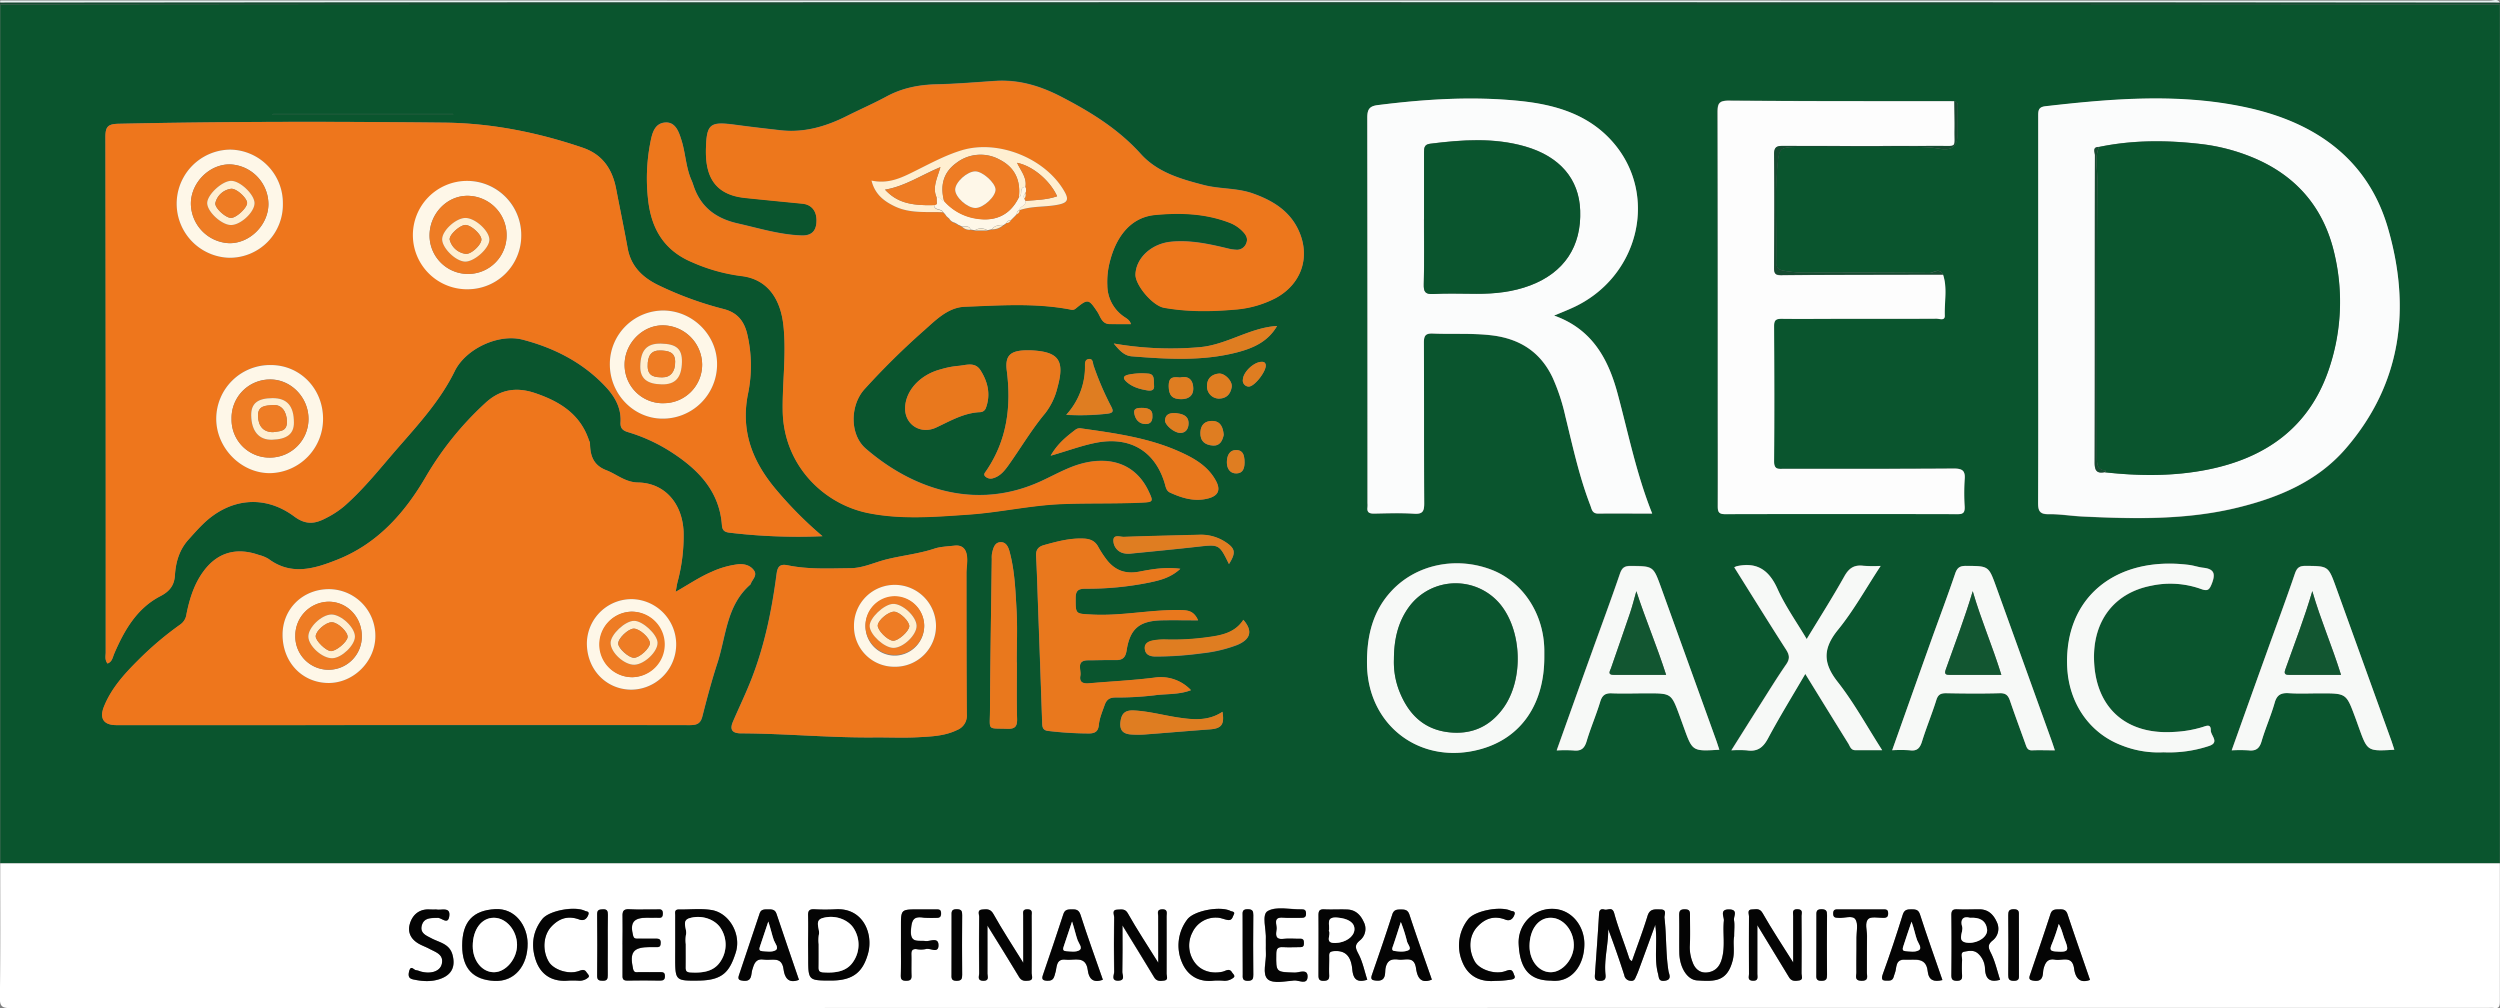 <svg id="Capa_1" data-name="Capa 1" xmlns="http://www.w3.org/2000/svg" viewBox="0 0 998.85 402.78"><rect x="0" y="0" width="998.85" height="402.78" fill="#808080" stroke="none"/><defs><style>.cls-1{fill:#0a552e;}.cls-2{fill:#fff;}.cls-3{fill:#e6f2f1;}.cls-4{fill:#164b31;}.cls-5{fill:#ee761c;}.cls-6{fill:#ed771c;}.cls-7{fill:#fbfcfc;}.cls-8{fill:#fdfdfd;}.cls-9{fill:#e9781d;}.cls-10{fill:#f7f9f7;}.cls-11{fill:#df7d21;}.cls-12{fill:#125631;}.cls-13{fill:#040404;}.cls-14{fill:#fef7e8;}.cls-15{fill:#ffefd1;}.cls-16{fill:#ee7c24;}</style></defs><path class="cls-1" d="M.68,643.55v-343H999.37v343H.68ZM781.36,339c-30.05,0-60.09,0-90.14-.22-4,0-4.48,1.23-4.47,4.69.12,38.47.08,77,.08,115.42,0,13.94,0,27.88,0,41.82,0,2.11.21,3.28,2.87,3.28q46.55-.14,93.09,0c2.41,0,2.73-1,2.67-3a89.41,89.41,0,0,1,0-10.86c.32-3.52-.88-4.39-4.38-4.36-22.6.17-45.21.1-67.81.11-2.09,0-4,.51-3.95-3,.2-18,.14-36,0-53.95,0-2.36.64-3,3-3,7.86.14,15.73,0,23.59,0,12.78,0,25.56,0,38.33-.05,1.14,0,3.37,1,3.28-1.25-.2-5.46,1.11-11-.71-16.38-1.47-2.87-3.73-.56-5.46-.58-16.68-.23-33.37-.16-50.05-.12a52.29,52.29,0,0,1-7.9-.75c-2.26-.34-3.26-1.22-3.19-3.45.4-13.33-.78-26.69.63-40,.56-5.27,1.2-5.88,6.82-6,.84,0,1.68,0,2.52,0,12.76,0,25.52-.08,38.28,0,5.57.05,11.13-.34,16.73.66s7.5-1,7.5-6.45c0-3.2,0-6.4,0-9.61C782.75,340.84,783.12,339.41,781.36,339ZM329.19,512.84a154.26,154.26,0,0,1-18.29-18.33c-9.53-11.18-14.47-23.35-11.51-38.44a55.19,55.19,0,0,0-.39-24.45c-1.31-5.07-4.11-8.23-9.35-9.56a138.09,138.09,0,0,1-26-9.5c-6.37-3.09-11-7.52-12.31-14.79-1.44-7.92-3.08-15.81-4.61-23.73s-5.44-13.75-13.38-16.44c-17.88-6.08-36.4-9.78-55.16-10-43.38-.47-86.77-.49-130.16.45-4.3.09-5.36,1.12-5.35,5.32q.2,102.92.12,205.83c0,1.45-.45,3,.72,4.5,1.9-.71,2.05-2.49,2.68-3.94,4-9.37,9.05-18.17,18.49-23,3.82-2,5.52-4.47,5.76-8.31.35-5.44,1.83-10.38,5.61-14.47,1.8-2,3.56-4,5.45-5.81,10.66-10.51,24.66-12.07,36.6-3.2,4.63,3.45,8.25,3,12.63.69a37.2,37.2,0,0,0,7.36-4.79c8-7,14.6-15.44,21.56-23.43,8.31-9.55,16.9-18.92,22.58-30.52,4.37-8.93,17.49-15.1,27.13-12.59,12.77,3.32,24.35,9.26,33.42,19.08,3.54,3.83,6.07,8.4,5.7,14-.15,2.15.76,3.19,2.9,3.84a67.78,67.78,0,0,1,17.49,8.07c10.71,6.94,19.14,15.56,20.12,29.14.15,2.1,1.08,2.79,3.1,3A229.88,229.88,0,0,0,329.19,512.84Zm123.23-84.72c-.46-1.77-2-2.37-3.14-3.25A15.26,15.26,0,0,1,443,412.69a32.25,32.25,0,0,1,1-9.51c2-8,7-17.7,18.29-18.76,10-.94,19.9-.57,29.44,3.08a14.43,14.43,0,0,1,5.81,4c1.2,1.37,1.71,2.79.84,4.59a3.94,3.94,0,0,1-4.12,2.23,14.32,14.32,0,0,1-2.9-.44c-7.5-1.8-15-3.5-22.83-2.74s-14,6.38-14.27,13c-.18,4.16,6.73,12.54,11.43,13.38,9.31,1.66,18.74,1.56,28.11.74a42.13,42.13,0,0,0,16.47-4.61c10-5.42,13.87-15.85,9.5-26.28-3.51-8.36-10.52-12.66-18.72-15.55-6.28-2.21-13-1.67-19.4-3.31-9.33-2.39-18.63-5.08-25.25-12.42-9-10-20.06-16.78-31.8-22.87-8.37-4.35-17.06-7-26.6-6.31-7.7.52-15.39,1.17-23.09,1.34-7.15.16-13.85,1.46-20.18,4.9-5.16,2.8-10.57,5.14-15.82,7.78-8.29,4.17-16.91,6.73-26.32,5.69-6-.67-12-1.36-17.94-2.17-10.21-1.38-11.74-.63-12,9.33-.27,9.26,2,18.41,15.51,19.84,7.66.81,15.32,1.55,23,2.3,3.84.38,6,3.17,5.62,7.72-.29,3.44-2.22,5.12-5.9,5-8.78-.3-17.06-2.89-25.53-4.8-8.67-2-14.69-6.41-17.58-14.84-.27-.79-.52-1.59-.86-2.35-2.3-5.15-2.39-10.84-4.06-16.12-1-3.2-2.34-7.41-6.65-7s-5.13,4.64-5.81,8.19a75,75,0,0,0-.83,22.83c1.31,11.5,6.43,20.14,17.67,24.82a70.51,70.51,0,0,0,19.32,5.44c11.39,1.24,16,10.12,17.06,19.91,1.2,11.33-.44,22.54-.3,33.82.27,21.77,16.26,37.4,34.15,41,13.35,2.69,26.8,1.52,40.24.6,12.43-.86,24.62-3.69,37.13-4.19,10.67-.43,21.34-.09,32-.59,4.51-.21,4.64-.37,2.68-4.54-6.15-13-19.16-14.54-31.59-9.37-3.62,1.5-7.08,3.37-10.62,5-26.86,12.76-52.57,3.12-70.8-12.65-6.57-5.69-6.26-17.58-.37-23.9a301.16,301.16,0,0,1,22.94-22.68c5.06-4.38,10-9.81,17-10.09,13.85-.54,27.77-1.56,41.56,1,.95.17,1.75.53,2.71-.26,4.88-4,5.2-3.89,8.64,1.24,1.32,2,1.77,4.93,5.05,4.95C446.8,428.13,449.55,428.12,452.42,428.12Zm-181.89,107c.33-1.76.48-2.83.73-3.87A71.1,71.1,0,0,0,273.7,511c-.53-11.39-7.64-19.44-18.22-19.61-5.06-.08-8.45-3.27-12.65-4.9-5.29-2-6.47-6-6.52-10.81a4.32,4.32,0,0,0-.43-1.18c-3.47-10.43-11.64-15.49-21.48-18.82-7.61-2.58-14.12-1.5-20.11,4.14A126.78,126.78,0,0,0,171,488.65c-8.5,14.7-19.37,27.08-35.58,33.54-9,3.58-18.37,6.54-27.49-.27a14.2,14.2,0,0,0-3.88-1.59c-8.93-3.14-16.46-1.05-22,6.35-3.84,5.12-5.7,11.13-6.94,17.3a5.86,5.86,0,0,1-2.39,4.11,130.49,130.49,0,0,0-16.94,14.35c-5.44,5.45-10.64,11.15-13.57,18.41-2,4.84-.13,7.47,4.89,7.47q37.28,0,74.56,0,77.29,0,154.6,0c2.85,0,4.26-.63,5-3.51,1.81-7.15,3.7-14.29,6-21.29,3.51-10.78,3.58-23,13.13-31.33a1,1,0,0,0,.2-.36c.64-1.74,2.71-3.3,1.26-5.34s-4-2.68-6.4-2.42a35.78,35.78,0,0,0-10.46,3C280.05,529.16,275.7,532.14,270.53,535.07Zm544.4-112.79c0,25.65.05,51.3-.06,77,0,3.15.37,4.84,4.15,4.79,4.47-.06,8.94.7,13.42.92,20.91,1,41.8,1.45,62.36-3.61,16.47-4.05,31.77-10.52,43.05-23.61,22.4-26,26-56.23,16.83-87.86-7.93-27.51-28.79-42.23-56.11-48.24-26.83-5.91-53.83-3.67-80.79-.58-2.79.32-2.88,1.74-2.87,3.88Q815,383.6,814.93,422.28ZM621.5,424.69c2.84-1.18,4.91-2,6.94-2.89,27.2-12,35.31-45.95,15.82-67.17-9.59-10.44-22.5-14.18-36.18-15.62C589,337,570,338.25,551,340.64c-3.41.43-4.15,1.85-4.14,5.05q.15,77,.08,153.93a11.62,11.62,0,0,1,0,1.67c-.27,2.08.71,2.59,2.66,2.55,5.34-.11,10.69-.29,16,.05,3.51.23,4-1.11,4-4.18-.13-21.33,0-42.66-.13-64,0-2.74.44-3.94,3.59-3.81,7.84.34,15.71-.22,23.55.72,11.16,1.35,19.43,6.63,24.28,16.86A79.5,79.5,0,0,1,626,464.89c2.95,12,5.53,24.1,10,35.68.56,1.45.69,3.29,3.09,3.26,7.09-.09,14.19,0,21.62,0-6.33-15.88-9.54-32.09-13.84-48C643.13,442,636.7,430.1,621.5,424.69ZM350.94,593.23c5.47,0,11,.24,16.41-.07,5.28-.29,10.63-.47,15.57-2.88a6.14,6.14,0,0,0,3.88-6.23c-.13-18.81-.09-37.62-.14-56.42,0-2.49.61-4.93.1-7.48-.56-2.82-2.38-3.79-4.79-3.54-2.69.3-5.78.44-8,1.17-6.27,2.09-12.77,2.74-19.09,4.29-4.88,1.19-9.53,3.52-14.63,3.56-8.33.08-16.72.54-25-1.16-3.38-.7-4.09.81-4.46,3.64-1.85,14.08-4.67,28-9.8,41.26-2.29,6-5.1,11.73-7.62,17.61-1.36,3.17-.27,4.62,3.25,4.63C314.8,591.69,332.84,593.47,350.94,593.23Zm121.23-67.36c-6-.79-11.27.17-16.42,1.16-5.91,1.13-10.14-.73-13.47-5.34a40.92,40.92,0,0,1-2.94-4.58c-1.28-2.37-3.25-3.18-5.86-3.29-5.44-.23-10.54,1.15-15.69,2.57-2.47.68-3.4,1.93-3.27,4.45.36,6.67.54,13.36.78,20q.84,23.39,1.65,46.76c.06,1.72.38,2.88,2.49,3.08a139.48,139.48,0,0,0,16.36,1c2.48-.06,3.54-1,3.78-3.37.28-2.78,1.41-5.35,2.33-8,.75-2.14,1.95-3,4.3-3a127.42,127.42,0,0,0,15.53-.86c4.75-.67,9.71-.18,14.65-2.06a16.59,16.59,0,0,0-14.66-5c-8.61,1.09-17.3,1.49-26,2.25-2.37.21-4-.3-3.52-3.05.43-2.31-1.89-6.11,3.14-6.14,3.65,0,7.3-.15,10.94-.08,2.73.06,3.94-1,4.38-3.79,1.37-8.79,5.08-11.88,14.12-12.1,4.67-.11,9.35,0,14.45,0-1.66-3.79-4.1-4-6.73-4.08-11.94-.31-23.71,2.43-35.68,1.78-6.65-.36-6.51-.06-6.51-6.59,0-3,1.06-3.74,3.92-3.74a124.63,124.63,0,0,0,25.48-2.46C464,530.46,468.26,529.48,472.17,525.87Zm145.42,35.3c0-1,0-1.95,0-2.92-.18-14.4-8.56-27.15-21-32-14.11-5.45-30-2.25-39.92,8.3-7.73,8.21-10,18.28-9.92,29.25.23,24.85,21.64,40.85,45.71,34C608.4,593.31,617.59,579.89,617.59,561.17Zm339.63,37c-.45-1.35-.78-2.4-1.15-3.43L933.9,533.25c-3.11-8.63-3.11-8.51-12.18-8.58-2.61,0-3.5.87-4.31,3.23-3.58,10.5-7.47,20.91-11.21,31.36-4.63,12.91-9.22,25.82-14,39.1a60.67,60.67,0,0,1,6.66,0c3,.34,4.44-.71,5.29-3.65,1.52-5.19,3.75-10.17,5.22-15.36.91-3.22,2.58-4,5.71-3.82,4.19.27,8.41.06,12.62.06,10.27,0,10.27,0,13.78,9.44.53,1.43,1,2.87,1.56,4.31C946.47,598.8,946.47,598.8,957.22,598.16Zm-269.69,0c-.46-1.36-.79-2.41-1.16-3.45L664.2,533.24c-3.11-8.62-3.1-8.5-12.19-8.57-2.63,0-3.49.91-4.29,3.24-3.59,10.51-7.47,20.91-11.22,31.36-4.63,12.91-9.22,25.83-14,39.09a61,61,0,0,1,6.68,0c3,.36,4.41-.75,5.28-3.67,1.58-5.31,3.8-10.42,5.41-15.73.79-2.58,1.93-3.55,4.68-3.42,4.76.22,9.54,0,14.31,0,9.44,0,9.45,0,12.78,9.06q.85,2.34,1.7,4.7C676.79,598.81,676.79,598.81,687.53,598.16Zm69.05.2a54.44,54.44,0,0,1,7,0c3,.42,4.1-.92,4.93-3.57,1.73-5.56,4-11,5.71-16.52.69-2.2,1.77-2.74,3.9-2.71,7.15.11,14.31.18,21.46,0,2.51-.07,3.38,1,4.09,3.07,2,5.78,4.1,11.51,6.16,17.25.47,1.31.8,2.6,2.74,2.5,2.9-.15,5.81,0,9,0-.53-1.57-.9-2.74-1.32-3.9Q809.2,563.71,798.11,533c-3-8.34-3-8.24-12-8.3-2.52,0-3.57.72-4.39,3.14-3.06,9.07-6.46,18-9.68,27C766.92,569.2,761.83,583.57,756.58,598.36Zm-34.15-44.42c-4-6.75-8.59-13.19-11.8-20.25-3.37-7.42-8.16-10.64-16.19-8.9a6.59,6.59,0,0,0-1,.45c6.9,11,13.71,22,20.68,32.85,1.36,2.12,1.62,3.66.1,5.87-3.73,5.39-7.15,11-10.67,16.51-3.7,5.82-7.35,11.67-11.28,17.89a45.36,45.36,0,0,1,6.15,0c4.15.62,6.49-1,8.47-4.72,4.61-8.63,9.76-17,14.92-25.82,5.89,9.56,11.51,18.69,17.17,27.79.69,1.11,1,2.7,2.85,2.69,3.39,0,6.78,0,10.7,0-6.17-9.62-11.27-19-17.79-27.3-6-7.58-5.9-13.4.18-20.86,6.28-7.71,11.15-16.55,17-25.46a58.87,58.87,0,0,1-6.87-.05c-3.65-.46-5.75.88-7.59,4.14C732.76,537.3,727.53,545.52,722.43,553.94ZM865,599.18a50.43,50.43,0,0,0,18.33-2.56c4.14-1.46.55-4.1.58-6.18,0-2.51-1.44-2-3.11-1.39a45.67,45.67,0,0,1-11.53,2c-19.12,1.27-31.37-9.55-32-28.5-.56-15.7,8-27,22.82-29.91A36.4,36.4,0,0,1,880,533.91c2.69,1,3.36.41,4.36-2.13,1.52-3.88,1-5.86-3.41-6.34-1.94-.22-3.82-.9-5.75-1.14-28.79-3.63-50,12.67-48.6,41.1.69,14.05,8.77,26.08,21.73,31A39.59,39.59,0,0,0,865,599.18ZM406.87,563.25h-.05c0-7,.31-13.93-.08-20.87-.44-7.74-.71-15.54-2.72-23.12-.58-2.18-1.57-4.28-4-4-2.14.28-2.67,2.6-3.09,4.52a10.29,10.29,0,0,0-.09,2.08c-.26,20.31-.6,40.62-.72,60.93-.05,7.84-1.19,6.72,6.83,7,3.19.11,4.11-.94,4-4C406.75,578.28,406.87,570.76,406.87,563.25Zm4.39-124.68c-7,0-9.22,2-8.42,8.28,1.81,14.27.06,27.74-8.26,39.92-.43.62-1.22,1.4-.34,2.21a3.11,3.11,0,0,0,3.13.69c2.9-.83,4.63-3.08,6.24-5.34,4.85-6.82,9.1-14.05,14.47-20.5a27,27,0,0,0,5-10.46c3-10.86.48-14.35-11-14.8Zm-49.05,22.92c-.21,6.72,6.14,10.84,12.37,7.95,5.68-2.63,11.12-5.9,17.64-6.16a2.49,2.49,0,0,0,2.25-1.65c2-5.38.81-10.42-2.13-15.06-2.31-3.65-6-1.92-9.18-1.75a34.65,34.65,0,0,0-6.56,1.31C368.32,448.23,362.43,454.55,362.21,461.49Zm58.15,19.19c6.69-1.9,12.16-4,17.91-5.13,13.52-2.73,23.68,3.07,27.62,16.05.44,1.46.62,3.11,2.19,3.83,4.91,2.23,10,3.76,15.41,2.27,3.87-1.07,4.82-3.38,2.95-6.9-3.2-6-8.84-9.17-14.76-11.81-12.4-5.52-25.72-7.31-39-9.2a2.94,2.94,0,0,0-2.37.48C426.76,473,423.24,475.71,420.36,480.68Zm25.23-44.82c2.41,3,4.38,4.89,7.13,5.11,14.12,1.12,28.26,2,42.2-1.6,6.4-1.67,12.28-4.27,15.89-10.52-11,.68-20.23,7.63-31.11,8.49A132,132,0,0,1,445.59,435.86ZM489,583c-5.74,3.87-11.91,3.2-18.24,2.22-5.66-.89-11.21-2.4-17-2.72-3.54-.2-5.07,1-5.5,4.5-.48,3.81,1.45,5,4.73,5.11a41.89,41.89,0,0,0,4.62,0c8.8-.66,17.59-1.42,26.39-2.07C488.58,589.66,489.84,588.05,489,583Zm2.62-59c2.86-4.53,2.57-6.21-1.44-8.82a17.81,17.81,0,0,0-10.34-2.87c-10.07.26-20.14.48-30.21.84-1.45,0-4-1-4.17,1.18a5.23,5.23,0,0,0,3.94,5.32,8.63,8.63,0,0,0,3.33.14c8.76-.86,17.51-1.71,26.25-2.69S487.68,516,491.58,523.93Zm5.74,22.3c-3.19,5-8.42,6.14-13.7,6.88a99.41,99.41,0,0,1-17.16,1,24.84,24.84,0,0,0-5,.34c-1.89.33-3.71,1.24-3.49,3.44s2,3,4.27,3a136.23,136.23,0,0,0,18.41-1.27,56.35,56.35,0,0,0,14.24-3.35C500.34,554,501.18,550.66,497.32,546.23Zm-70.71-81.91a97.11,97.11,0,0,0,16.35-.45c2.7-.33,2.47-1.23,1.44-3.14a117.34,117.34,0,0,1-6.88-16.07c-.4-1.08-.19-2.89-2-2.6-1.62.25-1.39,1.9-1.42,3.07A28.51,28.51,0,0,1,426.61,464.32Zm60.65-6.47c3.52,0,4.92-2,5.41-4.56.44-2.37-2.74-5.68-5.15-5.44-2.83.29-4.68,2-4.69,4.85A4.82,4.82,0,0,0,487.26,457.85Zm2.23,14.56c-.26-3-1.17-5.55-4.48-5.63-2.75-.07-4.69,1.3-4.83,4.53-.17,3.69,2,5.08,5.07,5.28C488,476.77,489,474.67,489.49,472.41Zm-17.4-23c-2.76-.33-4.63-.22-4.58,3.44s1.45,5.25,5.15,5.19c2.94-.05,4.65-1.53,4.66-4.18C477.33,450.67,475.69,448.59,472.09,449.44Zm-10.46,2.88c-.11-2.18.23-4.31-2.41-4.46a26.49,26.49,0,0,0-7.88.45c-2.24.54-2,1.58-.78,2.74,2.32,2.13,5.22,3,8.31,3.5C461.32,455,461.87,454,461.63,452.32Zm8.6,11.32c-2.38-.1-4,.48-4.19,2.79-.2,1.93,3.79,5.23,6.2,5.14,2.7-.1,3.27-2.56,3.19-4.15C475.28,464.32,472.43,463.94,470.23,463.64ZM109.69,344.12l-.18.42h72.08v-.42ZM499.45,453.06c2.45.12,7.65-6.86,6.76-9-.32-.8-.87-.92-1.64-.88-3.08.14-7.19,4-7.4,7A2.42,2.42,0,0,0,499.45,453.06Zm-1.66,29.22c-.15-1.2-.33-3.8-3.21-3.85s-3.82,2.5-3.81,4.93,1.22,4.51,3.93,4.39C497.22,487.64,498,485.66,497.79,482.28ZM461,464.67c.16-2.61-2.05-3.09-4.18-3.09-1.14,0-3.34,0-3.09,1.89.32,2.45,1.71,4.53,4.62,4.56C460.14,468.05,461.12,466.93,461,464.67Z" transform="translate(-0.58 -298.61)"/><path class="cls-2" d="M.68,643.55H999.37c0,18.4,0,36.8,0,55.2,0,2-.39,3-2.56,2.54a9.42,9.42,0,0,0-1.68,0q-495.15,0-990.31.1c-3.63,0-4.33-.82-4.29-4.31C.79,679.23.68,661.39.68,643.55ZM661.93,668.1c1,7.1-.55,13.33,1.07,19.47.45,1.74.17,3.17,2.69,2.87,3-.37,1.69-2.7,1.51-3.81-1.14-7.08-.78-14.25-1.61-21.32-.14-1.21,1.2-3.35-1.63-3.36-2.15,0-4.21-.41-5.13,2.58-1.87,6.11-4.15,12.09-6.23,18.05-.9-.32-1.07-1-1.35-1.89-1.86-5.72-4.14-11.33-5.72-17.13-.79-2.92-2.62-1.15-3.91-1.55-1.1-.34-2.06-.12-2.16,1.57-.46,8.09-1.08,16.16-1.64,24.24-.09,1.43-.21,2.66,2,2.66,2,0,2.37-.84,2.2-2.49-.63-6.1,1.17-12.06,1.09-18.19,2.3,6.1,4.47,12.24,6.43,18.43a2.63,2.63,0,0,0,2.5,2.22c1.61.22,1.8-.92,2.25-1.84a32,32,0,0,0,1.21-3C657.57,680.06,659.6,674.48,661.93,668.1Zm-338.47,8v5c0,9.25,0,9.26,9.2,9.25,9,0,12.68-3.63,14.67-10.68,2.25-8-1.9-18.41-12.91-17.79a73.74,73.74,0,0,1-8.41,0c-2-.11-2.68.49-2.6,2.54C323.57,668.34,323.46,672.24,323.46,676.14ZM270.37,676v5c0,9.45,0,9.53,9.43,9.41,9.67-.13,12.33-3.66,14.75-11.19,2.33-7.26-2.52-15.88-9.7-17-4.24-.68-8.67-.14-13-.21-1.89,0-1.45,1.3-1.46,2.32C270.35,668.16,270.37,672.06,270.37,676Zm-85.12.46c0,9.22,4.36,13.61,12.76,14.08s13.45-6.27,13.37-14.94c-.06-7.07-4.94-14.16-12.92-13.72C189.67,662.32,185.25,666.77,185.25,676.42Zm435.08,14c8.16.9,13.2-6.11,13.3-14.49.08-7.3-5.06-14-12.58-14.19a13.34,13.34,0,0,0-13.67,13.94C607.79,685.65,611.6,690.4,620.33,690.4Zm-157-7.14c-4.43-7.11-8.5-13.28-12.15-19.7-1.17-2.07-2.61-1.59-4.12-1.57-2.48,0-1.35,2-1.37,3.11-.11,7.23-.13,14.47,0,21.71,0,1.24-1.41,3.73,1.76,3.57,2.71-.13,1.45-2.26,1.48-3.46.13-6,.06-11.92.06-18.62,4.57,7.46,8.66,14.08,12.68,20.75,1,1.7,2.57,1.48,4,1.29,1.75-.24.94-1.77.94-2.68.08-7.66.06-15.31,0-23,0-1.26.59-2.9-1.84-2.78-2.2.11-1.48,1.64-1.49,2.69C463.33,670.55,463.36,676.49,463.36,683.26Zm-53.94,0c-4.37-7.06-8.38-13.22-12-19.6-1.22-2.14-2.8-1.83-4.47-1.7-2.05.16-1.15,1.9-1.16,2.91q-.12,11.28,0,22.55c0,1.12-.92,2.93,1.61,3s1.67-1.75,1.68-2.9c.07-6.16,0-12.31,0-19.17,4.51,7.3,8.67,13.85,12.62,20.52,1,1.76,2.45,1.63,3.91,1.48,2-.21,1.11-1.93,1.12-2.93.09-7.65.06-15.31,0-23,0-1.14.51-2.54-1.65-2.56s-1.69,1.35-1.7,2.51C409.41,670.4,409.42,676.39,409.42,683.3Zm293.29-15.06c4.61,7.56,8.67,14.22,12.72,20.89,1,1.66,2.63,1.45,4.08,1.19,1.65-.31.85-1.82.86-2.75q.11-11.49,0-23c0-1.05.7-2.58-1.49-2.68-2.45-.12-1.83,1.54-1.83,2.79,0,5.91,0,11.82,0,18.5-4.4-7-8.53-13.24-12.21-19.72-1.22-2.13-2.69-1.47-4.16-1.49-2.17,0-1.28,1.78-1.29,2.78-.07,7.65-.06,15.31,0,23,0,1.06-.71,2.59,1.49,2.7,2.43.12,1.83-1.53,1.84-2.78C702.73,681.46,702.71,675.27,702.71,668.24ZM546.86,690.05c-1.18-3.62-1.89-7.25-3.55-10.39-1.22-2.31-1.59-3.51.62-5.35a5.94,5.94,0,0,0,1.49-7.43c-1.26-2.77-3.26-4.76-6.49-4.9-3.08-.13-6.17.09-9.25-.07-1.93-.09-2.32.66-2.3,2.4.08,7.93,0,15.87,0,23.8,0,1.36,0,2.36,1.91,2.35s2.46-.51,2.35-2.34c-.14-2.5,0-5,0-7.52-.05-1.37.35-1.84,1.85-2,4.4-.36,6.84,1.71,7.38,7.18C541.2,689.51,542.46,691.43,546.86,690.05Zm252.83,0c-1.16-3.56-1.94-7.15-3.52-10.34-1.09-2.2-1.8-3.49.53-5.35a6,6,0,0,0,1.61-7.44c-1.3-2.9-3.41-4.94-6.88-5-2.94,0-5.89.09-8.83,0-1.8-.08-2.42.43-2.39,2.31.1,7.93.08,15.86,0,23.8,0,1.7.28,2.48,2.26,2.44,1.8,0,2.07-.8,2-2.27a43.77,43.77,0,0,1,0-5.84c.11-1.22-1-3.2.88-3.52s3.8-.82,5.55.77a8.51,8.51,0,0,1,2.75,6.12C793.89,689.38,795.25,691.32,799.69,690.07Zm-358.48,0c-3-8.66-6.13-17.22-8.94-25.87-.64-2-1.62-2.28-3.29-2.24s-2.92-.13-3.58,1.91c-2.63,8.15-5.42,16.24-8.17,24.34-.55,1.61-.13,2.17,1.64,2.26,2.75.14,2.8-1.44,3.41-3.52.54-1.86.17-5.37,4.05-4.9,3.42.41,8-1.85,8.83,4.19C435.6,689.48,437.18,691.54,441.21,690.05Zm131.45,0c-3-8.66-6.1-17.26-8.93-25.95-.65-2-1.78-2.15-3.4-2.14s-2.83,0-3.48,2c-2.56,8.06-5.32,16.06-8.09,24-.7,2,0,2.28,1.86,2.41,4,.3,3.2-3.3,3.53-4.93.68-3.42,2.54-3.82,5.24-3.47s6.2-1.58,6.94,3.39C566.77,688.35,567.72,692,572.66,690Zm204,.15c-3-8.73-6.12-17.43-9-26.19-.67-2-1.9-2-3.48-2s-2.77.11-3.4,2.14c-2.47,7.95-5.09,15.86-7.94,23.68-1,2.83.35,2.68,2.24,2.65,2.15,0,1.95-1.6,2.55-3,.85-2,0-5.63,4.12-5.38,3.76.23,8.37-1.27,9,4.61C771.2,690.38,773.32,691,776.65,690.18Zm-456.86-.1c-3-8.72-6-17.53-9-26.37-.59-1.76-1.83-1.78-3.28-1.77s-2.87-.14-3.44,1.58q-4.14,12.38-8.28,24.73c-.56,1.69.08,2,1.75,2.21,3.63.37,3-2.55,3.56-4.37.76-2.45,1.37-4.61,4.74-4.09,3.06.47,7.08-1.54,7.78,3.92C314.07,689.06,315.52,691.78,319.79,690.08Zm515.83,0c-3-8.71-6.07-17.45-9-26.24-.58-1.75-1.65-2-3.15-1.94s-3-.21-3.65,1.84c-2.66,8.18-5.45,16.31-8.21,24.44-.57,1.68,0,2,1.72,2.24,4,.46,3.26-3,3.71-4.75.72-2.74,1.71-4.19,4.64-3.67s6.84-1.86,7.58,3.6C829.72,688.82,831.21,691.78,835.62,690.12ZM693.44,672.7c0-2.57.26-4.57-.08-6.46-.27-1.49,1.8-4.23-1.91-4.3-4-.07-2,2.93-2.14,4.5-.53,5.18.68,10.47-.92,15.62-.82,2.66-2.41,4.49-5.28,5-3.31.59-5.37-1.41-6.27-3.95a16.26,16.26,0,0,1-1.16-6.37c.24-4.17,0-8.36.08-12.54,0-1.42-.1-2.28-2-2.3s-2.34.64-2.31,2.4c.11,5,0,10,.06,15,.1,5.82,3.11,10.76,7.14,11,6.68.4,11.93.8,14.18-8C693.77,678.84,692.88,675.47,693.44,672.7Zm-187.1,3.48c0,1,0,2,0,2.92.24,3.69-1.61,8.61.78,10.73,2.05,1.81,6.93.77,10.52.46,1.82-.16,5.24,1.9,5.34-1.47s-3.38-1.61-5.14-1.67c-7.55-.23-7.45-.1-7.36-7.46,0-2.25.72-2.87,2.85-2.71s4.48,0,6.72,0c1,0,1.49-.4,1.47-1.47s0-1.93-1.47-1.89c-2.24.05-4.5-.21-6.71.06-3.7.44-2.89-2.12-2.73-4s-1.61-4.84,2.61-4.49c2.37.2,4.76,0,7.14.06,1.32,0,2.09-.19,2-1.79,0-1.36-.67-1.61-1.81-1.58-4.59.09-10.05-1.31-13.5.7-2.51,1.46-.47,7.47-.74,11.44C506.31,674.79,506.34,675.48,506.34,676.18Zm-257-.16c0,4,0,8.06,0,12.09,0,1.39,0,2.38,1.93,2.33,4.33-.12,8.68-.08,13,0,1.39,0,2-.34,2-1.85s-.78-1.53-1.86-1.52c-2.8,0-5.61,0-8.4,0-1,0-2.09.45-2.47-1.33-1.45-6.72,0-8.68,6.87-8.69.84,0,1.68,0,2.52,0,1.3.09,1.64-.5,1.65-1.73s-.55-1.66-1.75-1.64c-2.37.05-4.76,0-7.14,0-.91,0-1.78.22-2.14-1.24-1.29-5.17.13-7.12,5.49-7.12,1.26,0,2.52.05,3.78,0s2.56.56,2.62-1.59-1.29-1.73-2.49-1.73c-3.64,0-7.29.15-10.92-.06-2.38-.15-2.76.83-2.69,2.86C249.39,668.51,249.3,672.26,249.3,676ZM174.2,662c-.7,0-1.41,0-2.11,0-4.08-.18-6.64,2.21-7.68,5.6s.2,6.27,3.71,8.2c1.3.72,2.7,1.2,4,1.9,2.57,1.4,5.89,2.26,5,6.11-.71,3-4.6,4.16-8.71,2.9a6.2,6.2,0,0,0-1.52-.43c-1,0-2.18-2.4-2.88.72-.5,2.26.58,2.7,1.89,3,3.5.71,7,1,10.54-.24,4.67-1.64,6.17-4.81,5-9.48s-5.15-5-8.39-6.71c-2-1.08-4.71-2-3.94-5.09.83-3.3,3.75-3,6.4-3.12,1.57,0,4,2.83,4.57-.5.67-4-2.95-2.48-5-2.82A4.71,4.71,0,0,0,174.2,662ZM485.69,690.4a32.24,32.24,0,0,1,3.5,0,5.55,5.55,0,0,0,4.24-1.22c.85-.69-.26-1.5-.62-2.1-1.11-1.83-2.46-.53-3.86-.23-4.19.88-8.31-.25-10.8-3.41A11.38,11.38,0,0,1,477,671.12a10.29,10.29,0,0,1,9.63-5.9c1.61,0,2.92.68,4.38.94,1.84.34,2-1.18,2.51-2.13.65-1.24-.71-1.17-1.33-1.47-4.18-2.06-14.77-.08-17.3,3.49a17.13,17.13,0,0,0-2.06,17.08C475.2,688.8,480,691.14,485.69,690.4Zm112.41.1a38.72,38.72,0,0,0,5.82-.46c.46-.09,2.39-.17,1.71-1.65-.43-.95-.61-2.64-2.45-2.16-.65.16-1.27.44-1.91.6-4.11,1-9.8-1-11.53-4.18-2.68-4.88-2.16-10.44,1.2-13.92,3.15-3.28,6.71-4.4,11.12-2.7,1.54.6,2.78,0,3.51-1.77s-.85-1.52-1.44-1.8c-4.09-1.94-14.39,0-17,3.43a16.89,16.89,0,0,0-2.31,17C587.08,688.61,591.86,691.07,598.1,690.5Zm-370.4-.1a36,36,0,0,1,4.06,0,5.1,5.1,0,0,0,3.81-1.26c.82-.63-.3-1.5-.67-2.1-.93-1.52-2.15-.75-3.51-.35-4.14,1.23-9.82-.81-11.61-3.94-2.67-4.66-2.15-10.53,1.08-13.95s6.7-4.48,11.11-2.86c1.59.58,2.74.18,3.55-1.59s-.56-1.52-1.26-1.85c-4-2-14.27-.15-17,3.27-4,5-4.59,10.79-2.57,16.59C216.8,688.42,221.57,691,227.7,690.4Zm132.84-14.58c0,4.17.07,8.34,0,12.5,0,1.63.48,2.14,2.13,2.14s2.22-.48,2.15-2.12c-.12-2.78,0-5.56-.06-8.34-.05-1.55.35-2.33,2.07-2.17a9.68,9.68,0,0,0,3.76-.05c1.7-.54,5,1.83,5-1.49s-3.36-1.47-5.15-1.69c-3-.37-6.28,1-5.84-4.54.31-3.95,1-5.46,5.07-4.8a49.55,49.55,0,0,0,5,.06c1.42.07,2-.37,1.95-1.87s-.8-1.51-1.87-1.5c-2.38,0-4.76,0-7.14,0-7,0-7,0-7,6.78Zm381.78,2c0,3.06-.09,6.12,0,9.17.06,1.35-1.1,3.41,2,3.49s2.16-1.84,2.18-3.31c.05-4.86,0-9.72.05-14.58,0-2.33-1-5.22.5-6.79,1.06-1.07,3.93-.49,6-.47,1.43,0,2-.41,1.94-1.89s-.82-1.49-1.88-1.49c-6,0-12,0-18,0-1.27,0-2.09.1-2.06,1.75s1.06,1.53,2.18,1.63c2.32.2,5.57-1.14,6.71.62s.38,4.81.42,7.3C742.34,674.77,742.32,676.29,742.32,677.82ZM243.4,676.2c0-4-.05-8,0-12.06,0-1.46-.2-2.32-2-2.23-1.45.06-2.29.16-2.27,2q.12,12.25,0,24.53c0,1.75.7,2,2.22,2,1.74,0,2.08-.66,2-2.19C243.35,684.24,243.4,680.22,243.4,676.2Zm563.82,0c0-3.88,0-7.76,0-11.64,0-1.42.19-2.65-2-2.64-2,0-2.24.8-2.23,2.46q.1,11.85,0,23.7c0,1.7.31,2.42,2.26,2.43,2.25,0,2-1.27,2-2.66C807.21,683.93,807.22,680.05,807.22,676.16Zm-426.45-.4c0,4,0,8,0,12,0,1.41-.24,2.68,2,2.67,2,0,2.26-.75,2.25-2.45-.08-7.9-.07-15.8,0-23.7,0-1.67-.24-2.44-2.23-2.45-2.23,0-2,1.23-2,2.65C380.78,668.27,380.77,672,380.77,675.76Zm116.3,0c0,4,0,8,0,12.05,0,1.44-.17,2.64,2,2.64,2,0,2.23-.84,2.22-2.48q-.1-11.85,0-23.7c0-1.72-.33-2.4-2.27-2.42-2.27,0-2,1.3-2,2.68C497.08,668.3,497.07,672,497.07,675.79Zm229.24,0c0,4,0,8,0,12.06,0,1.39-.26,2.68,2,2.66,2,0,2.27-.73,2.26-2.43-.08-7.9-.07-15.8,0-23.7,0-1.67-.23-2.45-2.23-2.46-2.22,0-2,1.22-2,2.64C726.33,668.26,726.31,672,726.31,675.75Z" transform="translate(-0.58 -298.61)"/><path class="cls-3" d="M.68,299.66c.18-.26-.43-.87.42-.84,1.12,0,2.24,0,3.37,0q495.55,0,991.11.06c1.23,0,2.86-1,3.79.78Z" transform="translate(-0.58 -298.61)"/><ellipse class="cls-4" cx="499.45" cy="1.47" rx="706.18" ry="0.59"/><path class="cls-5" d="M329.19,512.84a229.88,229.88,0,0,1-37.06-1.41c-2-.24-2.95-.93-3.1-3-1-13.58-9.41-22.2-20.12-29.14a67.78,67.78,0,0,0-17.49-8.07c-2.14-.65-3-1.69-2.9-3.84.37-5.56-2.16-10.13-5.7-14-9.07-9.82-20.65-15.76-33.42-19.08-9.64-2.51-22.76,3.66-27.13,12.59-5.68,11.6-14.27,21-22.58,30.52-7,8-13.53,16.39-21.56,23.43a37.2,37.2,0,0,1-7.36,4.79c-4.38,2.31-8,2.76-12.63-.69-11.94-8.87-25.94-7.31-36.6,3.2C79.65,510,77.89,512,76.09,514c-3.78,4.09-5.26,9-5.61,14.47-.24,3.84-1.94,6.33-5.76,8.31-9.44,4.87-14.45,13.67-18.49,23-.63,1.45-.78,3.23-2.68,3.94-1.17-1.48-.72-3.05-.72-4.5q0-102.92-.12-205.83c0-4.2,1-5.23,5.35-5.32,43.39-.94,86.78-.92,130.16-.45,18.76.2,37.28,3.9,55.16,10,7.94,2.69,11.87,8.58,13.38,16.44s3.17,15.81,4.61,23.73c1.32,7.27,5.94,11.7,12.31,14.79a138.09,138.09,0,0,0,26,9.5c5.24,1.33,8,4.49,9.35,9.56a55.19,55.19,0,0,1,.39,24.45c-3,15.09,2,27.26,11.51,38.44A154.26,154.26,0,0,0,329.19,512.84ZM208.84,392.69a21.44,21.44,0,0,0-21.25-21.8,21.65,21.65,0,0,0,.13,43.29A21.41,21.41,0,0,0,208.84,392.69Zm57,30a21.38,21.38,0,0,0-21.59,21c-.25,12,9.23,22.07,20.91,22.17a21.67,21.67,0,0,0,21.92-21.27C287.39,432.9,277.69,422.89,265.83,422.68ZM129.65,466c.06-12-9.07-21.5-20.85-21.59A21.5,21.5,0,0,0,87,465.6c-.15,11.93,10,22.23,21.67,22A21.61,21.61,0,0,0,129.65,466ZM113.6,379.92a21.34,21.34,0,0,0-21.16-21.53,21.61,21.61,0,0,0-.22,43.21A21.23,21.23,0,0,0,113.6,379.92Z" transform="translate(-0.58 -298.61)"/><path class="cls-6" d="M452.42,428.12c-2.87,0-5.62,0-8.38,0-3.28,0-3.73-3-5.05-4.95-3.44-5.13-3.76-5.25-8.64-1.24-1,.79-1.76.43-2.71.26-13.79-2.53-27.71-1.51-41.56-1-7.05.28-12,5.71-17,10.09A301.16,301.16,0,0,0,346.11,454c-5.89,6.32-6.2,18.21.37,23.9,18.23,15.77,43.94,25.41,70.8,12.65,3.54-1.68,7-3.55,10.62-5,12.43-5.17,25.44-3.66,31.59,9.37,2,4.17,1.83,4.33-2.68,4.54-10.66.5-21.33.16-32,.59-12.51.5-24.7,3.33-37.13,4.19-13.44.92-26.89,2.09-40.24-.6-17.89-3.61-33.88-19.24-34.15-41-.14-11.28,1.5-22.49.3-33.82-1-9.79-5.67-18.67-17.06-19.91a70.51,70.51,0,0,1-19.32-5.44c-11.24-4.68-16.36-13.32-17.67-24.82a75,75,0,0,1,.83-22.83c.68-3.55,1.56-7.75,5.81-8.19s5.64,3.77,6.65,7c1.67,5.28,1.76,11,4.06,16.12.34.76.59,1.56.86,2.35,2.89,8.43,8.91,12.88,17.58,14.84,8.47,1.91,16.75,4.5,25.53,4.8,3.68.13,5.61-1.55,5.9-5,.4-4.55-1.78-7.34-5.62-7.72-7.67-.75-15.33-1.49-23-2.3-13.51-1.43-15.78-10.58-15.51-19.84.29-10,1.82-10.71,12-9.33,6,.81,11.95,1.5,17.94,2.17,9.41,1,18-1.52,26.32-5.69,5.25-2.64,10.66-5,15.82-7.78,6.33-3.44,13-4.74,20.18-4.9,7.7-.17,15.39-.82,23.09-1.34,9.54-.64,18.23,2,26.6,6.31,11.74,6.09,22.82,12.9,31.8,22.87,6.62,7.34,15.92,10,25.25,12.42,6.39,1.64,13.12,1.1,19.4,3.31,8.2,2.89,15.21,7.19,18.72,15.55,4.37,10.43.52,20.86-9.5,26.28a42.13,42.13,0,0,1-16.47,4.61c-9.37.82-18.8.92-28.11-.74-4.7-.84-11.61-9.22-11.43-13.38.29-6.63,6.54-12.26,14.27-13s15.33.94,22.83,2.74a14.32,14.32,0,0,0,2.9.44,3.94,3.94,0,0,0,4.12-2.23c.87-1.8.36-3.22-.84-4.59a14.43,14.43,0,0,0-5.81-4c-9.54-3.65-19.45-4-29.44-3.08C451,385.48,446,395.22,444,403.18a32.25,32.25,0,0,0-1,9.51,15.26,15.26,0,0,0,6.28,12.18C450.46,425.75,452,426.35,452.42,428.12Zm-49.55-40.47-.07.07a1.84,1.84,0,0,0,1.58-1l1.68-1.67.8-.86,0,0a1.42,1.42,0,0,0,1-1.6l0,.08c5.09-1.81,10.54-1.17,15.76-2.28,3.53-.75,4.1-2,2.35-5.1-7.47-13.3-26.42-21-41.08-16.59-6.22,1.88-11.91,4.91-17.67,7.79s-11.19,5.9-18.4,4.32c1.36,5.42,4.83,8.13,9.11,10.22,6.21,3,12.89,2.18,19.45,2.43v0l.85.93.57.82,1.08.95a3.4,3.4,0,0,0,2.17,1.6l1.3.73.13.17.21,0,1.32.66h0a4.23,4.23,0,0,0,3.43,1.2l1.67.28,5,0,1.78-.43a6.5,6.5,0,0,0,4.6-1.7.28.28,0,0,0,.39-.2Z" transform="translate(-0.58 -298.61)"/><path class="cls-5" d="M270.53,535.07c5.17-2.93,9.52-5.91,14.36-8a35.78,35.78,0,0,1,10.46-3c2.43-.26,4.91.32,6.4,2.42s-.62,3.6-1.26,5.34a1,1,0,0,1-.2.36c-9.55,8.31-9.62,20.55-13.13,31.33-2.27,7-4.16,14.14-6,21.29-.72,2.88-2.13,3.51-5,3.51q-77.31-.14-154.6,0-37.27,0-74.56,0c-5,0-6.85-2.63-4.89-7.47,2.93-7.26,8.13-13,13.57-18.41a130.49,130.49,0,0,1,16.94-14.35A5.86,5.86,0,0,0,75.06,544c1.24-6.17,3.1-12.18,6.94-17.3,5.54-7.4,13.07-9.49,22-6.35a14.2,14.2,0,0,1,3.88,1.59c9.12,6.81,18.5,3.85,27.49.27,16.21-6.46,27.08-18.84,35.58-33.54a126.78,126.78,0,0,1,23.34-28.85c6-5.64,12.5-6.72,20.11-4.14,9.84,3.33,18,8.39,21.48,18.82a4.32,4.32,0,0,1,.43,1.18c.05,4.86,1.23,8.77,6.52,10.81,4.2,1.63,7.59,4.82,12.65,4.9,10.58.17,17.69,8.22,18.22,19.61a71.1,71.1,0,0,1-2.44,20.22C271,532.24,270.86,533.31,270.53,535.07ZM132,534c-10.42,0-18.49,7.9-18.52,18.13,0,11,7.79,19.29,18.31,19.36,10,.06,18.71-8.61,18.76-18.74A18.62,18.62,0,0,0,132,534ZM253.5,538a17.86,17.86,0,0,0-18.43,17.2c-.26,10.53,7.38,18.79,17.53,19a18.09,18.09,0,0,0,.9-36.16Z" transform="translate(-0.58 -298.61)"/><path class="cls-7" d="M814.93,422.28q0-38.67,0-77.36c0-2.14.08-3.56,2.87-3.88,27-3.09,54-5.33,80.79.58,27.32,6,48.18,20.73,56.11,48.24,9.14,31.63,5.57,61.87-16.83,87.86-11.28,13.09-26.58,19.56-43.05,23.61-20.56,5.06-41.45,4.62-62.36,3.61-4.48-.22-9-1-13.42-.92-3.78.05-4.17-1.64-4.15-4.79C815,473.58,814.93,447.93,814.93,422.28Zm26.52,65c13.84,1.55,27.68,1.65,41.35-1.11,23-4.64,40.13-16.74,48-39.41a83.61,83.61,0,0,0,2.51-46.51c-4.21-18.65-15.41-31.73-33.36-39a77.56,77.56,0,0,0-20.25-5.14c-13.55-1.56-27.06-1.6-40.49,1.19-2.82,0-1.65,2.13-1.66,3.32-.06,41,0,81.91-.11,122.87C837.46,486.66,838.34,487.88,841.45,487.26Z" transform="translate(-0.58 -298.61)"/><path class="cls-7" d="M621.5,424.69c15.2,5.41,21.63,17.31,25.35,31.1,4.3,15.92,7.51,32.13,13.84,48-7.43,0-14.53-.06-21.62,0-2.4,0-2.53-1.81-3.09-3.26-4.47-11.58-7.05-23.68-10-35.68a79.5,79.5,0,0,0-5.08-15.41c-4.85-10.23-13.12-15.51-24.28-16.86-7.84-.94-15.71-.38-23.55-.72-3.15-.13-3.6,1.07-3.59,3.81.11,21.34,0,42.67.13,64,0,3.07-.51,4.41-4,4.18-5.32-.34-10.67-.16-16-.05-2,0-2.93-.47-2.66-2.55a11.62,11.62,0,0,0,0-1.67q0-77-.08-153.93c0-3.2.73-4.62,4.14-5.05,19-2.39,38-3.62,57.08-1.63,13.68,1.44,26.59,5.18,36.18,15.62,19.49,21.22,11.38,55.17-15.82,67.17C626.41,422.7,624.34,423.51,621.5,424.69Zm-52-38.49c0,8.63.13,17.27-.07,25.9-.07,3,.46,4.14,3.8,3.95,5.73-.32,11.5-.1,17.24-.07,7.34,0,14.54-.74,21.45-3.34,13.59-5.13,20.53-15.56,20-30-.48-12.55-8.19-21.55-22-25.54-12.54-3.6-25.23-2.67-37.93-1.08-2.24.27-2.48,1.54-2.46,3.42C569.58,368.38,569.54,377.29,569.54,386.2Z" transform="translate(-0.58 -298.61)"/><path class="cls-8" d="M776.9,408.31c1.82,5.38.51,10.92.71,16.38.09,2.25-2.14,1.25-3.28,1.25-12.77.08-25.55.05-38.33.05-7.86,0-15.73.1-23.59,0-2.38,0-3,.64-3,3,.09,18,.15,36,0,53.95,0,3.49,1.86,3,3.95,3,22.6,0,45.21.06,67.81-.11,3.5,0,4.7.84,4.38,4.36a89.41,89.41,0,0,0,0,10.86c.06,2-.26,3-2.67,3q-46.54-.12-93.09,0c-2.66,0-2.88-1.17-2.87-3.28.06-13.94,0-27.88,0-41.82,0-38.47,0-76.95-.08-115.42,0-3.46.52-4.72,4.47-4.69,30,.24,60.09.18,90.14.22,0,3.89.16,7.79.1,11.68-.11,7.12,1.2,6.24-6.11,6.26q-31.12.06-62.25,0c-2.37,0-3.78.12-3.75,3.25.19,15.16.12,30.34,0,45.51,0,2.09.43,2.87,2.74,2.85C733.73,408.37,755.31,408.36,776.9,408.31Z" transform="translate(-0.58 -298.61)"/><path class="cls-6" d="M350.94,593.23c-18.1.24-36.14-1.54-54.23-1.62-3.52,0-4.61-1.46-3.25-4.63,2.52-5.88,5.33-11.64,7.62-17.61,5.13-13.3,7.95-27.18,9.8-41.26.37-2.83,1.08-4.34,4.46-3.64,8.23,1.7,16.62,1.24,25,1.16,5.1,0,9.75-2.37,14.63-3.56,6.32-1.55,12.82-2.2,19.09-4.29,2.18-.73,5.27-.87,8-1.17,2.41-.25,4.23.72,4.79,3.54.51,2.55-.11,5-.1,7.48,0,18.8,0,37.61.14,56.42a6.14,6.14,0,0,1-3.88,6.23c-4.94,2.41-10.29,2.59-15.57,2.88C361.9,593.47,356.41,593.23,350.94,593.23Zm7-28.22a16.29,16.29,0,0,0,16.65-16.3,16.49,16.49,0,0,0-16.2-16.41,16.27,16.27,0,0,0-16.57,16.38A16.07,16.07,0,0,0,357.9,565Z" transform="translate(-0.58 -298.61)"/><path class="cls-9" d="M472.17,525.87c-3.91,3.61-8.16,4.59-12.41,5.47a124.63,124.63,0,0,1-25.48,2.46c-2.86,0-3.92.76-3.92,3.74,0,6.53-.14,6.23,6.51,6.59,12,.65,23.74-2.09,35.68-1.78,2.63.07,5.07.29,6.73,4.08-5.1,0-9.78-.09-14.45,0-9,.22-12.75,3.31-14.12,12.1-.44,2.8-1.65,3.85-4.38,3.79-3.64-.07-7.29.06-10.94.08-5,0-2.71,3.83-3.14,6.14-.51,2.75,1.15,3.26,3.52,3.05,8.66-.76,17.35-1.16,26-2.25a16.59,16.59,0,0,1,14.66,5c-4.94,1.88-9.9,1.39-14.65,2.06a127.42,127.42,0,0,1-15.53.86c-2.35,0-3.55.9-4.3,3-.92,2.63-2.05,5.2-2.33,8-.24,2.37-1.3,3.31-3.78,3.37a139.48,139.48,0,0,1-16.36-1c-2.11-.2-2.43-1.36-2.49-3.08q-.78-23.39-1.65-46.76c-.24-6.67-.42-13.36-.78-20-.13-2.52.8-3.77,3.27-4.45,5.15-1.42,10.25-2.8,15.69-2.57,2.61.11,4.58.92,5.86,3.29a40.92,40.92,0,0,0,2.94,4.58c3.33,4.61,7.56,6.47,13.47,5.34C460.9,526,466.17,525.08,472.17,525.87Z" transform="translate(-0.58 -298.61)"/><path class="cls-10" d="M617.59,561.17c0,18.72-9.19,32.14-25.13,36.68-24.07,6.85-45.48-9.15-45.71-34-.1-11,2.19-21,9.92-29.25,9.93-10.55,25.81-13.75,39.92-8.3,12.44,4.8,20.82,17.55,21,32C617.6,559.22,617.59,560.2,617.59,561.17Zm-60.08.82a31.85,31.85,0,0,0,2,12.28c3.58,9.39,9.74,15.88,20.34,16.94,9,.9,16.17-2.47,21.41-9.75,8.07-11.21,7.54-30.41-1.06-41.2a23.14,23.14,0,0,0-36.4.5C559,547.06,557.56,554.34,557.51,562Z" transform="translate(-0.58 -298.61)"/><path class="cls-10" d="M957.22,598.16c-10.75.64-10.75.64-14.14-8.77-.52-1.44-1-2.88-1.56-4.31-3.51-9.43-3.51-9.44-13.78-9.44-4.21,0-8.43.21-12.62-.06-3.13-.2-4.8.6-5.71,3.82-1.47,5.19-3.7,10.17-5.22,15.36-.85,2.94-2.31,4-5.29,3.65a60.67,60.67,0,0,0-6.66,0c4.74-13.28,9.33-26.19,14-39.1,3.74-10.45,7.63-20.86,11.21-31.36.81-2.36,1.7-3.25,4.31-3.23,9.07.07,9.07,0,12.18,8.58l22.17,61.48C956.44,595.76,956.77,596.81,957.22,598.16Zm-32.78-63.38c-3.13,10.73-7.14,21-10.81,31.42-.66,1.86.27,2.08,1.8,2.07,6.7,0,13.4,0,20.48,0C932.36,556.77,927.68,546.08,924.44,534.78Z" transform="translate(-0.58 -298.61)"/><path class="cls-10" d="M687.53,598.16c-10.74.65-10.74.65-14.14-8.76q-.84-2.35-1.7-4.7c-3.33-9.05-3.34-9.05-12.78-9.06-4.77,0-9.55.17-14.31,0-2.75-.13-3.89.84-4.68,3.42-1.61,5.31-3.83,10.42-5.41,15.73-.87,2.92-2.28,4-5.28,3.67a61,61,0,0,0-6.68,0c4.73-13.26,9.32-26.18,14-39.09,3.75-10.45,7.63-20.85,11.22-31.36.8-2.33,1.66-3.27,4.29-3.24,9.09.07,9.08,0,12.19,8.57l22.17,61.47C686.74,595.75,687.07,596.8,687.53,598.16Zm-33.16-63.33c-.83,2.88-1.55,5.8-2.51,8.65-2.48,7.35-5.06,14.67-7.59,22-.42,1.2-1.6,2.76,1.1,2.76h20.89C662.59,556.76,658,546,654.37,534.83Z" transform="translate(-0.58 -298.61)"/><path class="cls-10" d="M756.58,598.36c5.25-14.79,10.34-29.16,15.47-43.51,3.22-9,6.62-18,9.68-27,.82-2.42,1.87-3.16,4.39-3.14,9,.06,9,0,12,8.3q11.08,30.74,22.14,61.49c.42,1.16.79,2.33,1.32,3.9-3.23,0-6.14-.11-9,0-1.94.1-2.27-1.19-2.74-2.5-2.06-5.74-4.2-11.47-6.16-17.25-.71-2.09-1.58-3.14-4.09-3.07-7.15.21-14.31.14-21.46,0-2.13,0-3.21.51-3.9,2.71-1.74,5.55-4,11-5.71,16.52-.83,2.65-1.93,4-4.93,3.57A54.44,54.44,0,0,0,756.58,598.36Zm32.19-63.55c-3.18,10.69-7.14,21-10.8,31.38-.66,1.86.18,2.09,1.74,2.08,6.7,0,13.41,0,20.49,0C796.68,556.79,792,546.1,788.77,534.81Z" transform="translate(-0.58 -298.61)"/><path class="cls-10" d="M722.43,553.94c5.1-8.42,10.33-16.64,15.1-25.12,1.84-3.26,3.94-4.6,7.59-4.14a58.87,58.87,0,0,0,6.87.05c-5.87,8.91-10.74,17.75-17,25.46-6.08,7.46-6.14,13.28-.18,20.86,6.52,8.29,11.62,17.68,17.79,27.3-3.92,0-7.31,0-10.7,0-1.84,0-2.16-1.58-2.85-2.69-5.66-9.1-11.28-18.23-17.17-27.79-5.16,8.85-10.31,17.19-14.92,25.82-2,3.72-4.32,5.34-8.47,4.72a45.36,45.36,0,0,0-6.15,0c3.93-6.22,7.58-12.07,11.28-17.89,3.52-5.53,6.94-11.12,10.67-16.51,1.52-2.21,1.26-3.75-.1-5.87-7-10.88-13.78-21.86-20.68-32.85a6.59,6.59,0,0,1,1-.45c8-1.74,12.82,1.48,16.19,8.9C713.84,540.75,718.42,547.19,722.43,553.94Z" transform="translate(-0.58 -298.61)"/><path class="cls-10" d="M865,599.18a39.59,39.59,0,0,1-16.76-2.77c-13-4.93-21-17-21.73-31-1.4-28.43,19.81-44.73,48.6-41.1,1.93.24,3.81.92,5.75,1.14,4.37.48,4.93,2.46,3.41,6.34-1,2.54-1.67,3.13-4.36,2.13a36.4,36.4,0,0,0-19.86-1.29c-14.87,2.87-23.38,14.21-22.82,29.91.67,19,12.92,29.77,32,28.5a45.67,45.67,0,0,0,11.53-2c1.67-.56,3.14-1.12,3.11,1.39,0,2.08,3.56,4.72-.58,6.18A50.43,50.43,0,0,1,865,599.18Z" transform="translate(-0.58 -298.61)"/><path class="cls-9" d="M406.87,563.25c0,7.51-.12,15,.07,22.54.08,3.09-.84,4.14-4,4-8-.27-6.88.85-6.83-7,.12-20.31.46-40.62.72-60.93a10.29,10.29,0,0,1,.09-2.08c.42-1.92.95-4.24,3.09-4.52,2.47-.32,3.46,1.78,4,4,2,7.58,2.28,15.38,2.72,23.12.39,6.94.08,13.91.08,20.87Z" transform="translate(-0.58 -298.61)"/><path class="cls-9" d="M411.26,438.57h.84c11.5.45,14,3.94,11,14.8a27,27,0,0,1-5,10.46c-5.37,6.45-9.62,13.68-14.47,20.5-1.61,2.26-3.34,4.51-6.24,5.34a3.11,3.11,0,0,1-3.13-.69c-.88-.81-.09-1.59.34-2.21,8.32-12.18,10.07-25.65,8.26-39.92C402,440.58,404.24,438.57,411.26,438.57Z" transform="translate(-0.58 -298.61)"/><path class="cls-9" d="M362.21,461.49c.22-6.94,6.11-13.26,14.39-15.36a34.65,34.65,0,0,1,6.56-1.31c3.16-.17,6.87-1.9,9.18,1.75,2.94,4.64,4.12,9.68,2.13,15.06a2.49,2.49,0,0,1-2.25,1.65c-6.52.26-12,3.53-17.64,6.16C368.35,472.33,362,468.21,362.21,461.49Z" transform="translate(-0.58 -298.61)"/><path class="cls-9" d="M420.36,480.68c2.88-5,6.4-7.69,9.94-10.41a2.94,2.94,0,0,1,2.37-.48c13.29,1.89,26.61,3.68,39,9.2,5.92,2.64,11.56,5.78,14.76,11.81,1.87,3.52.92,5.83-2.95,6.9-5.43,1.49-10.5,0-15.41-2.27-1.57-.72-1.75-2.37-2.19-3.83-3.94-13-14.1-18.78-27.62-16.05C432.52,476.71,427.05,478.78,420.36,480.68Z" transform="translate(-0.58 -298.61)"/><path class="cls-11" d="M445.59,435.86a132,132,0,0,0,34.11,1.48c10.88-.86,20.12-7.81,31.11-8.49-3.61,6.25-9.49,8.85-15.89,10.52-13.94,3.64-28.08,2.72-42.2,1.6C450,440.75,448,438.89,445.59,435.86Z" transform="translate(-0.58 -298.61)"/><path class="cls-11" d="M489,583c.88,5.1-.38,6.71-5,7-8.8.65-17.59,1.41-26.39,2.07a41.89,41.89,0,0,1-4.62,0c-3.28-.12-5.21-1.3-4.73-5.11.43-3.46,2-4.7,5.5-4.5,5.78.32,11.33,1.83,17,2.72C477.05,586.15,483.22,586.82,489,583Z" transform="translate(-0.58 -298.61)"/><path class="cls-11" d="M491.58,523.93c-3.9-7.94-3.89-7.88-12.64-6.9s-17.49,1.83-26.25,2.69a8.63,8.63,0,0,1-3.33-.14,5.23,5.23,0,0,1-3.94-5.32c.21-2.22,2.72-1.13,4.17-1.18,10.07-.36,20.14-.58,30.21-.84a17.81,17.81,0,0,1,10.34,2.87C494.15,517.72,494.44,519.4,491.58,523.93Z" transform="translate(-0.58 -298.61)"/><path class="cls-11" d="M497.32,546.23c3.86,4.43,3,7.76-2.45,10a56.35,56.35,0,0,1-14.24,3.35,136.23,136.23,0,0,1-18.41,1.27c-2.31,0-4-.68-4.27-3s1.6-3.11,3.49-3.44a24.84,24.84,0,0,1,5-.34,99.41,99.41,0,0,0,17.16-1C488.9,552.37,494.13,551.22,497.32,546.23Z" transform="translate(-0.58 -298.61)"/><path class="cls-4" d="M776.9,408.31c-21.59.05-43.17.06-64.76.19-2.31,0-2.75-.76-2.74-2.85.07-15.17.14-30.35,0-45.51,0-3.13,1.38-3.25,3.75-3.25q31.13.09,62.25,0c7.31,0,6,.86,6.11-6.26.06-3.89-.06-7.79-.1-11.68,1.76.42,1.39,1.85,1.4,3,0,3.21,0,6.41,0,9.61,0,5.42-1.94,7.43-7.5,6.45s-11.16-.61-16.73-.66c-12.76-.12-25.52,0-38.28,0-.84,0-1.68,0-2.52,0-5.62.13-6.26.74-6.82,6-1.41,13.31-.23,26.67-.63,40-.07,2.23.93,3.11,3.19,3.45a52.29,52.29,0,0,0,7.9.75c16.68,0,33.37-.11,50.05.12C773.17,407.75,775.43,405.44,776.9,408.31Z" transform="translate(-0.58 -298.61)"/><path class="cls-11" d="M426.61,464.32a28.51,28.51,0,0,0,7.45-19.19c0-1.17-.2-2.82,1.42-3.07,1.85-.29,1.64,1.52,2,2.6a117.34,117.34,0,0,0,6.88,16.07c1,1.91,1.26,2.81-1.44,3.14A97.11,97.11,0,0,1,426.61,464.32Z" transform="translate(-0.58 -298.61)"/><path class="cls-11" d="M487.26,457.85a4.82,4.82,0,0,1-4.43-5.15c0-2.87,1.86-4.56,4.69-4.85,2.41-.24,5.59,3.07,5.15,5.44C492.18,455.89,490.78,457.89,487.26,457.85Z" transform="translate(-0.58 -298.61)"/><path class="cls-11" d="M489.49,472.41c-.5,2.26-1.51,4.36-4.24,4.18-3.06-.2-5.24-1.59-5.07-5.28.14-3.23,2.08-4.6,4.83-4.53C488.32,466.86,489.23,469.45,489.49,472.41Z" transform="translate(-0.58 -298.61)"/><path class="cls-11" d="M472.09,449.44c3.6-.85,5.24,1.23,5.23,4.45,0,2.65-1.72,4.13-4.66,4.18-3.7.06-5.1-1.4-5.15-5.19S469.33,449.11,472.09,449.44Z" transform="translate(-0.58 -298.61)"/><path class="cls-11" d="M461.63,452.32c.24,1.67-.31,2.65-2.76,2.23-3.09-.53-6-1.37-8.31-3.5-1.26-1.16-1.46-2.2.78-2.74a26.49,26.49,0,0,1,7.88-.45C461.86,448,461.52,450.14,461.63,452.32Z" transform="translate(-0.58 -298.61)"/><path class="cls-11" d="M470.23,463.64c2.2.3,5,.68,5.2,3.78.08,1.59-.49,4.05-3.19,4.15-2.41.09-6.4-3.21-6.2-5.14C466.27,464.12,467.85,463.54,470.23,463.64Z" transform="translate(-0.58 -298.61)"/><path class="cls-12" d="M109.69,344.12h71.9v.42H109.51Z" transform="translate(-0.58 -298.61)"/><path class="cls-11" d="M499.45,453.07a2.43,2.43,0,0,1-2.28-2.89c.21-3,4.32-6.89,7.4-7,.77,0,1.32.08,1.64.88C507.1,446.2,501.9,453.18,499.45,453.07Z" transform="translate(-0.58 -298.61)"/><path class="cls-11" d="M497.79,482.28c.25,3.38-.57,5.36-3.09,5.47-2.71.12-3.92-2-3.93-4.39s.82-5,3.81-4.93S497.64,481.08,497.79,482.28Z" transform="translate(-0.58 -298.61)"/><path class="cls-11" d="M461,464.67c.15,2.26-.83,3.38-2.65,3.36-2.91,0-4.3-2.11-4.62-4.56-.25-1.92,1.95-1.9,3.09-1.89C458.92,461.58,461.13,462.06,461,464.67Z" transform="translate(-0.58 -298.61)"/><path class="cls-13" d="M661.93,668.1c-2.33,6.38-4.36,12-6.41,17.53a32,32,0,0,1-1.21,3c-.45.92-.64,2.06-2.25,1.84a2.63,2.63,0,0,1-2.5-2.22c-2-6.19-4.13-12.33-6.43-18.43.08,6.13-1.72,12.09-1.09,18.19.17,1.65-.17,2.48-2.2,2.49-2.23,0-2.11-1.23-2-2.66.56-8.08,1.18-16.15,1.64-24.24.1-1.69,1.06-1.91,2.16-1.57,1.29.4,3.12-1.37,3.91,1.55,1.58,5.8,3.86,11.41,5.72,17.13.28.85.45,1.57,1.35,1.89,2.08-6,4.36-11.94,6.23-18.05.92-3,3-2.59,5.13-2.58,2.83,0,1.49,2.15,1.63,3.36.83,7.07.47,14.24,1.61,21.32.18,1.11,1.54,3.44-1.51,3.81-2.52.3-2.24-1.13-2.69-2.87C661.38,681.43,662.92,675.2,661.93,668.1Z" transform="translate(-0.58 -298.61)"/><path class="cls-13" d="M323.46,676.14c0-3.9.11-7.8,0-11.69-.08-2.05.61-2.65,2.6-2.54a73.74,73.74,0,0,0,8.41,0c11-.62,15.16,9.8,12.91,17.79-2,7-5.66,10.67-14.67,10.68-9.2,0-9.2,0-9.2-9.25Zm4.22-.26c0,3,0,6.11,0,9.16,0,1.26.16,2,1.76,2.06,4.76.31,9.48-.18,12.15-4.4a12,12,0,0,0,.24-12.94c-2-3.55-7.42-5.86-12.59-4.33-3.49,1-.86,4.46-1.49,6.72A14.5,14.5,0,0,0,327.68,675.88Z" transform="translate(-0.58 -298.61)"/><path class="cls-13" d="M270.37,676c0-3.9,0-7.8,0-11.7,0-1-.43-2.35,1.46-2.32,4.34.07,8.77-.47,13,.21,7.18,1.16,12,9.78,9.7,17-2.42,7.53-5.08,11.06-14.75,11.19-9.43.12-9.43,0-9.43-9.41Zm4.21-.11c0,3,0,6.1,0,9.16,0,1.23.09,2,1.72,2.09,4.76.3,9.46-.18,12.16-4.38a12,12,0,0,0,.27-12.94c-2-3.56-7.32-5.84-12.57-4.35-3.57,1-.86,4.45-1.51,6.69A13.65,13.65,0,0,0,274.58,675.85Z" transform="translate(-0.58 -298.61)"/><path class="cls-13" d="M185.25,676.42c0-9.65,4.42-14.1,13.21-14.58,8-.44,12.86,6.65,12.92,13.72.08,8.67-5.1,15.41-13.37,14.94S185.24,685.64,185.25,676.42Zm4.21.21c0,5.89,3.81,10.51,8.58,10.42s9.16-5.4,9.12-10.92c0-5.73-4.35-10.79-9.2-10.83S189.45,669.94,189.46,676.63Z" transform="translate(-0.58 -298.61)"/><path class="cls-13" d="M620.33,690.4c-8.73,0-12.54-4.75-13-14.74a13.34,13.34,0,0,1,13.67-13.94c7.52.17,12.66,6.89,12.58,14.19C633.53,684.29,628.49,691.3,620.33,690.4Zm-8.64-13.74c0,5.9,3.8,10.49,8.6,10.39s9.17-5.45,9.09-10.94c-.08-5.79-4.34-10.78-9.21-10.81S611.69,670,611.69,676.66Z" transform="translate(-0.58 -298.61)"/><path class="cls-13" d="M463.36,683.26c0-6.77,0-12.71,0-18.65,0-1.05-.71-2.58,1.49-2.69,2.43-.12,1.84,1.52,1.84,2.78,0,7.65,0,15.3,0,23,0,.91.81,2.44-.94,2.68-1.46.19-3,.41-4-1.29-4-6.67-8.11-13.29-12.68-20.75,0,6.7.07,12.66-.06,18.62,0,1.2,1.23,3.33-1.48,3.46-3.17.16-1.74-2.33-1.76-3.57-.15-7.24-.13-14.48,0-21.71,0-1.09-1.11-3.08,1.37-3.11,1.51,0,3-.5,4.12,1.57C454.86,670,458.93,676.15,463.36,683.26Z" transform="translate(-0.58 -298.61)"/><path class="cls-13" d="M409.42,683.3c0-6.91,0-12.9,0-18.88,0-1.16-.44-2.54,1.7-2.51s1.65,1.42,1.65,2.56c0,7.65.06,15.31,0,23,0,1,.92,2.72-1.12,2.93-1.46.15-2.87.28-3.91-1.48-4-6.67-8.11-13.22-12.62-20.52,0,6.86,0,13,0,19.17,0,1.15.85,2.94-1.68,2.9s-1.6-1.85-1.61-3q-.12-11.28,0-22.55c0-1-.89-2.75,1.16-2.91,1.67-.13,3.25-.44,4.47,1.7C401,670.08,405.05,676.24,409.42,683.3Z" transform="translate(-0.58 -298.61)"/><path class="cls-13" d="M702.71,668.24c0,7,0,13.22,0,19.42,0,1.25.59,2.9-1.84,2.78-2.2-.11-1.48-1.64-1.49-2.7,0-7.65-.06-15.31,0-23,0-1-.88-2.81,1.29-2.78,1.47,0,2.94-.64,4.16,1.49,3.68,6.48,7.81,12.71,12.21,19.72,0-6.68,0-12.59,0-18.5,0-1.25-.62-2.91,1.83-2.79,2.19.1,1.49,1.63,1.49,2.68q.09,11.49,0,23c0,.93.79,2.44-.86,2.75-1.45.26-3.08.47-4.08-1.19C711.38,682.46,707.32,675.8,702.71,668.24Z" transform="translate(-0.58 -298.61)"/><path class="cls-13" d="M546.86,690.05c-4.4,1.38-5.66-.54-6-4.24-.54-5.47-3-7.54-7.38-7.18-1.5.13-1.9.6-1.85,2,.08,2.51-.09,5,0,7.52.11,1.83-.53,2.34-2.35,2.34s-1.91-1-1.91-2.35c0-7.93.06-15.87,0-23.8,0-1.74.37-2.49,2.3-2.4,3.08.16,6.17-.06,9.25.07,3.23.14,5.23,2.13,6.49,4.9a5.94,5.94,0,0,1-1.49,7.43c-2.21,1.84-1.84,3-.62,5.35C545,682.8,545.68,686.43,546.86,690.05ZM531.5,670.54c1.12,1.41-2,5,2.63,4.83,4-.11,7.47-2.45,7.6-5.34s-2.64-4.46-6.84-4.81C529.92,664.81,532.14,668.32,531.5,670.54Z" transform="translate(-0.58 -298.61)"/><path class="cls-13" d="M799.69,690.07c-4.44,1.25-5.8-.69-6-4.34a8.51,8.51,0,0,0-2.75-6.12c-1.75-1.59-3.79-1.07-5.55-.77s-.77,2.3-.88,3.52a43.77,43.77,0,0,0,0,5.84c.07,1.47-.2,2.23-2,2.27-2,0-2.28-.74-2.26-2.44.07-7.94.09-15.87,0-23.8,0-1.88.59-2.39,2.39-2.31,2.94.13,5.89,0,8.83,0,3.47,0,5.58,2.08,6.88,5a6,6,0,0,1-1.61,7.44c-2.33,1.86-1.62,3.15-.53,5.35C797.75,682.92,798.53,686.51,799.69,690.07Zm-12-24.75c-3-.84-4,.9-3.16,3.51.68,2.2-2.71,6.25,2.56,6.47,4,.16,7.77-2.58,7.39-5.4C794,666.34,791.43,665.06,787.71,665.32Z" transform="translate(-0.58 -298.61)"/><path class="cls-13" d="M441.21,690.05c-4,1.49-5.61-.57-6-3.83-.8-6-5.41-3.78-8.83-4.19-3.88-.47-3.51,3-4.05,4.9-.61,2.08-.66,3.66-3.41,3.52-1.77-.09-2.19-.65-1.64-2.26,2.75-8.1,5.54-16.19,8.17-24.34.66-2,2-1.87,3.58-1.91s2.65.28,3.29,2.24C435.08,672.83,438.19,681.39,441.21,690.05Zm-12.3-23.25c-1.31,3.92-2.29,6.78-3.23,9.66-.29.89-.77,2.08.78,2.17,1.8.1,4,.47,5.32-.34,1.52-.91-.23-2.81-.65-4C430.38,672.17,430,669.94,428.91,666.8Z" transform="translate(-0.58 -298.61)"/><path class="cls-13" d="M572.66,690c-4.94,2-5.89-1.68-6.33-4.59-.74-5-4.29-3.05-6.94-3.39s-4.56.05-5.24,3.47c-.33,1.63.47,5.23-3.53,4.93-1.83-.13-2.56-.41-1.86-2.41,2.77-8,5.53-16,8.09-24,.65-2,1.89-2,3.48-2s2.75.12,3.4,2.14C566.56,672.77,569.65,681.37,572.66,690Zm-12.39-23c-1.17,3.63-2,6.41-3,9.17-.3.91-1,2.17.34,2.37,1.88.28,4.13.48,5.71-.3,1.34-.67-.41-2.4-.64-3.67A60.6,60.6,0,0,0,560.27,667Z" transform="translate(-0.58 -298.61)"/><path class="cls-13" d="M776.65,690.18c-3.33.81-5.45.2-5.87-3.57-.65-5.88-5.26-4.38-9-4.61-4.16-.25-3.27,3.37-4.12,5.38-.6,1.43-.4,3-2.55,3-1.89,0-3.27.18-2.24-2.65,2.85-7.82,5.47-15.73,7.94-23.68.63-2,1.78-2.15,3.4-2.14s2.81,0,3.48,2C770.53,672.75,773.63,681.45,776.65,690.18Zm-12.33-23.32c-1.3,3.86-2.28,6.73-3.22,9.62-.29.9-.74,2.07.81,2.15,1.79.09,4,.46,5.31-.36s-.23-2.81-.67-4C765.77,672.15,765.41,669.91,764.32,666.86Z" transform="translate(-0.58 -298.61)"/><path class="cls-13" d="M319.79,690.08c-4.27,1.7-5.72-1-6.13-4.16-.7-5.46-4.72-3.45-7.78-3.92-3.37-.52-4,1.64-4.74,4.09-.56,1.82.07,4.74-3.56,4.37-1.67-.17-2.31-.52-1.75-2.21q4.16-12.36,8.28-24.73c.57-1.72,2-1.57,3.44-1.58s2.69,0,3.28,1.77C313.78,672.55,316.81,681.36,319.79,690.08ZM307.55,666.8c-1.32,3.92-2.29,6.78-3.23,9.66-.29.89-.77,2.08.78,2.17,1.79.1,4,.47,5.32-.34,1.52-.91-.23-2.81-.65-4C309,672.17,308.6,669.94,307.55,666.8Z" transform="translate(-0.58 -298.61)"/><path class="cls-13" d="M835.62,690.12c-4.41,1.66-5.9-1.3-6.34-4.48-.74-5.46-4.75-3.1-7.58-3.6s-3.92.93-4.64,3.67c-.45,1.73.28,5.21-3.71,4.75-1.7-.19-2.29-.56-1.72-2.24,2.76-8.13,5.55-16.26,8.21-24.44.66-2,2.13-1.8,3.65-1.84s2.57.19,3.15,1.94C829.55,672.67,832.62,681.41,835.62,690.12Zm-12.49-22.34a74.24,74.24,0,0,1-2.9,8.37c-.66,1.71-.57,2.44,1.57,2.59,5,.34,5.57-.07,3.79-4.54C824.75,672.11,824.41,669.88,823.13,667.78Z" transform="translate(-0.58 -298.61)"/><path class="cls-13" d="M693.44,672.7c-.56,2.77.33,6.14-.57,9.63-2.25,8.79-7.5,8.39-14.18,8-4-.23-7-5.17-7.14-11-.09-5,.05-10-.06-15,0-1.76.4-2.43,2.31-2.4s2,.88,2,2.3c0,4.18.16,8.37-.08,12.54a16.26,16.26,0,0,0,1.16,6.37c.9,2.54,3,4.54,6.27,3.95,2.87-.5,4.46-2.33,5.28-5,1.6-5.15.39-10.44.92-15.62.16-1.57-1.9-4.57,2.14-4.5,3.71.07,1.64,2.81,1.91,4.3C693.7,668.13,693.44,670.13,693.44,672.7Z" transform="translate(-0.58 -298.61)"/><path class="cls-13" d="M506.34,676.18c0-.7,0-1.39,0-2.09.27-4-1.77-10,.74-11.44,3.45-2,8.91-.61,13.5-.7,1.14,0,1.76.22,1.81,1.58.06,1.6-.71,1.82-2,1.79-2.38-.06-4.77.14-7.14-.06-4.22-.35-2.45,2.73-2.61,4.49s-1,4.41,2.73,4c2.21-.27,4.47,0,6.71-.06,1.46,0,1.45.85,1.47,1.89s-.43,1.48-1.47,1.47c-2.24,0-4.49.12-6.72,0s-2.82.46-2.85,2.71c-.09,7.36-.19,7.23,7.36,7.46,1.76.06,5.25-1.74,5.14,1.67s-3.52,1.31-5.34,1.47c-3.59.31-8.47,1.35-10.52-.46-2.39-2.12-.54-7-.78-10.73C506.29,678.13,506.34,677.15,506.34,676.18Z" transform="translate(-0.58 -298.61)"/><path class="cls-13" d="M249.3,676c0-3.76.09-7.51,0-11.26-.07-2,.31-3,2.69-2.86,3.63.21,7.28,0,10.92.06,1.2,0,2.54-.37,2.49,1.73s-1.5,1.54-2.62,1.59-2.52,0-3.78,0c-5.36,0-6.78,2-5.49,7.12.36,1.46,1.23,1.23,2.14,1.24,2.38,0,4.77,0,7.14,0,1.2,0,1.76.33,1.75,1.64s-.35,1.82-1.65,1.73c-.84,0-1.68,0-2.52,0-6.86,0-8.32,2-6.87,8.69.38,1.78,1.48,1.32,2.47,1.33,2.79.06,5.6,0,8.4,0,1.08,0,1.82.11,1.86,1.52s-.57,1.87-2,1.85c-4.34-.06-8.69-.1-13,0-1.92,0-2-.94-1.93-2.33C249.33,684.08,249.3,680.05,249.3,676Z" transform="translate(-0.58 -298.61)"/><path class="cls-13" d="M174.2,662a4.71,4.71,0,0,1,.84,0c2.05.34,5.67-1.19,5,2.82-.55,3.33-3,.45-4.57.5-2.65.08-5.57-.18-6.4,3.12-.77,3.05,1.91,4,3.94,5.09,3.24,1.71,7.24,2.18,8.39,6.71s-.31,7.84-5,9.48c-3.51,1.22-7,1-10.54.24-1.31-.27-2.39-.71-1.89-3,.7-3.12,1.93-.73,2.88-.72a6.2,6.2,0,0,1,1.52.43c4.11,1.26,8,.14,8.71-2.9.91-3.85-2.41-4.71-5-6.11-1.3-.7-2.7-1.18-4-1.9-3.51-1.93-4.74-4.84-3.71-8.2s3.6-5.78,7.68-5.6C172.79,662,173.5,662,174.2,662Z" transform="translate(-0.58 -298.61)"/><path class="cls-13" d="M485.69,690.4c-5.66.74-10.49-1.6-12.86-7.27a17.13,17.13,0,0,1,2.06-17.08c2.53-3.57,13.12-5.55,17.3-3.49.62.3,2,.23,1.33,1.47-.5,1-.67,2.47-2.51,2.13-1.46-.26-2.77-.93-4.38-.94a10.29,10.29,0,0,0-9.63,5.9,11.38,11.38,0,0,0,1.15,12.35c2.49,3.16,6.61,4.29,10.8,3.41,1.4-.3,2.75-1.6,3.86.23.36.6,1.47,1.41.62,2.1a5.55,5.55,0,0,1-4.24,1.22A32.24,32.24,0,0,0,485.69,690.4Z" transform="translate(-0.58 -298.61)"/><path class="cls-13" d="M598.1,690.5c-6.24.57-11-1.89-13.26-7.59a16.89,16.89,0,0,1,2.31-17c2.59-3.4,12.89-5.37,17-3.43.59.28,2.17,0,1.44,1.8s-2,2.37-3.51,1.77c-4.41-1.7-8-.58-11.12,2.7-3.36,3.48-3.88,9-1.2,13.92,1.73,3.15,7.42,5.22,11.53,4.18.64-.16,1.26-.44,1.91-.6,1.84-.48,2,1.21,2.45,2.16.68,1.48-1.25,1.56-1.71,1.65A38.72,38.72,0,0,1,598.1,690.5Z" transform="translate(-0.58 -298.61)"/><path class="cls-13" d="M227.7,690.4c-6.13.57-10.9-2-13-8-2-5.8-1.39-11.62,2.57-16.59,2.72-3.42,12.95-5.23,17-3.27.7.33,2,.15,1.26,1.85s-2,2.17-3.55,1.59c-4.41-1.62-8-.47-11.11,2.86s-3.75,9.29-1.08,13.95c1.79,3.13,7.47,5.17,11.61,3.94,1.36-.4,2.58-1.17,3.51.35.37.6,1.49,1.47.67,2.1a5.1,5.1,0,0,1-3.81,1.26A36,36,0,0,0,227.7,690.4Z" transform="translate(-0.58 -298.61)"/><path class="cls-13" d="M360.54,675.82v-7.09c0-6.78,0-6.78,7-6.78,2.38,0,4.76,0,7.14,0,1.07,0,1.84.08,1.87,1.5s-.53,1.94-1.95,1.87a49.55,49.55,0,0,1-5-.06c-4-.66-4.76.85-5.07,4.8-.44,5.55,2.85,4.17,5.84,4.54,1.79.22,5.16-1.78,5.15,1.69s-3.27,1-5,1.49a9.68,9.68,0,0,1-3.76.05c-1.72-.16-2.12.62-2.07,2.17.1,2.78-.06,5.56.06,8.34.07,1.64-.52,2.11-2.15,2.12s-2.17-.51-2.13-2.14C360.61,684.16,360.54,680,360.54,675.82Z" transform="translate(-0.58 -298.61)"/><path class="cls-13" d="M742.32,677.82c0-1.53,0-3.05,0-4.58,0-2.49.74-5.52-.42-7.3s-4.39-.42-6.71-.62c-1.12-.1-2.16.11-2.18-1.63s.79-1.76,2.06-1.75c6,0,12,0,18,0,1.06,0,1.85.06,1.88,1.49s-.51,1.9-1.94,1.89c-2.06,0-4.93-.6-6,.47-1.52,1.57-.46,4.46-.5,6.79-.1,4.86,0,9.72-.05,14.58,0,1.47.8,3.38-2.18,3.31s-1.91-2.14-2-3.49C742.23,683.94,742.32,680.88,742.32,677.82Z" transform="translate(-0.58 -298.61)"/><path class="cls-13" d="M243.4,676.2c0,4-.05,8,0,12.06,0,1.53-.31,2.24-2,2.19-1.52,0-2.24-.28-2.22-2q.12-12.27,0-24.53c0-1.82.82-1.92,2.27-2,1.8-.09,2,.77,2,2.23C243.35,668.16,243.4,672.18,243.4,676.2Z" transform="translate(-0.58 -298.61)"/><path class="cls-13" d="M807.22,676.16c0,3.89,0,7.77,0,11.65,0,1.39.26,2.68-2,2.66-2,0-2.28-.73-2.26-2.43q.12-11.85,0-23.7c0-1.66.23-2.46,2.23-2.46,2.22,0,2,1.22,2,2.64C807.2,668.4,807.22,672.28,807.22,676.16Z" transform="translate(-0.58 -298.61)"/><path class="cls-13" d="M380.77,675.76c0-3.75,0-7.49,0-11.23,0-1.42-.21-2.66,2-2.65,2,0,2.25.78,2.23,2.45-.06,7.9-.07,15.8,0,23.7,0,1.7-.29,2.43-2.25,2.45-2.25,0-2-1.26-2-2.67C380.78,683.8,380.77,679.78,380.77,675.76Z" transform="translate(-0.58 -298.61)"/><path class="cls-13" d="M497.07,675.79c0-3.75,0-7.49,0-11.23,0-1.38-.29-2.7,2-2.68,1.94,0,2.29.7,2.27,2.42q-.12,11.85,0,23.7c0,1.64-.2,2.47-2.22,2.48-2.21,0-2.05-1.2-2-2.64C497.09,683.83,497.07,679.81,497.07,675.79Z" transform="translate(-0.58 -298.61)"/><path class="cls-13" d="M726.31,675.75c0-3.74,0-7.49,0-11.23,0-1.42-.2-2.65,2-2.64,2,0,2.25.79,2.23,2.46-.06,7.9-.07,15.8,0,23.7,0,1.7-.3,2.42-2.26,2.43-2.25,0-2-1.27-2-2.66C726.32,683.79,726.31,679.77,726.31,675.75Z" transform="translate(-0.58 -298.61)"/><path class="cls-14" d="M208.84,392.69a21.41,21.41,0,0,1-21.12,21.49,21.65,21.65,0,1,1,21.12-21.49Zm-5.87.22a15.71,15.71,0,0,0-15.37-16.06c-8.24-.17-15.25,6.91-15.41,15.58a15.39,15.39,0,1,0,30.78.48Z" transform="translate(-0.58 -298.61)"/><path class="cls-14" d="M265.83,422.68c11.86.21,21.56,10.22,21.24,21.92a21.67,21.67,0,0,1-21.92,21.27c-11.68-.1-21.16-10.15-20.91-22.17A21.38,21.38,0,0,1,265.83,422.68Zm-.26,37a15.39,15.39,0,0,0,15.55-15.34A15.85,15.85,0,0,0,265.4,428.6c-8.23,0-15.31,7.31-15.27,15.75A15.31,15.31,0,0,0,265.57,459.72Z" transform="translate(-0.58 -298.61)"/><path class="cls-14" d="M129.65,466a21.61,21.61,0,0,1-21,21.65c-11.7.18-21.82-10.12-21.67-22a21.5,21.5,0,0,1,21.85-21.19C120.58,444.5,129.71,454,129.65,466Zm-21.27,15.43A15.42,15.42,0,0,0,123.84,466c0-8.71-7.15-16-15.61-15.79A15.38,15.38,0,0,0,93.1,466,15.14,15.14,0,0,0,108.38,481.43Z" transform="translate(-0.58 -298.61)"/><path class="cls-14" d="M113.6,379.92A21.23,21.23,0,0,1,92.22,401.6a21.61,21.61,0,0,1,.22-43.21A21.34,21.34,0,0,1,113.6,379.92Zm-5.77.37a16,16,0,0,0-15.12-16C84.4,364,76.85,371.49,76.84,380a16,16,0,0,0,15.33,15.79C100.32,395.89,107.71,388.59,107.83,380.29Z" transform="translate(-0.58 -298.61)"/><path class="cls-15" d="M377.34,383.4c-6.56-.25-13.24.61-19.45-2.43-4.28-2.09-7.75-4.8-9.11-10.22,7.21,1.58,12.75-1.5,18.4-4.32s11.45-5.91,17.67-7.79c14.66-4.41,33.61,3.29,41.08,16.59,1.75,3.1,1.18,4.35-2.35,5.1-5.22,1.11-10.67.47-15.76,2.28.2-1.68,2.79-1.76,2.52-3.74,4.22-.37,8.49-.41,12.6-1.85-2.87-6.34-9.77-12.12-16-13.36,1.5,3.19,4,5.92,3.35,9.63-2.85.14-.82,3.37-2.66,4.15.82-6.64-1.52-11.88-7.53-15a15.82,15.82,0,0,0-17.45,1.28c-5.28,3.83-6.49,9.13-4.88,15.23-1.2-.1-1.63-1.71-3-1.49-1.77-4,.27-7.72,1.53-12.09-7.71,3.19-14.19,7.68-22.15,9,4.54,4.87,9.79,6.47,19.59,6.17C373.84,382.91,376.56,382,377.34,383.4Z" transform="translate(-0.58 -298.61)"/><path class="cls-14" d="M407.65,377.44c1.84-.78-.19-4,2.66-4.15a3.09,3.09,0,0,1,0,2.51,1.58,1.58,0,0,0-.46,2.17l.51.9c.27,2-2.32,2.06-2.52,3.74l0-.08a1.52,1.52,0,0,0-1,1.6l0,0-.8.86-1.68,1.67c-.76,0-1.4.17-1.58,1l.07-.07-1,.68a.28.28,0,0,1-.39.2c-1.74,0-3.42.18-4.6,1.7l-1.78.43a4.68,4.68,0,0,0-5,0l-1.67-.28c-.66-1.75-2.17-1.11-3.43-1.2h0l-1.32-.66-.21,0-.13-.17-1.3-.73a3.4,3.4,0,0,1-2.17-1.6l-1.08-.95-.57-.82-.85-.93v0c-.78-1.45-3.5-.49-3.57-2.82l.09.08,1-.47-.09-2.7c1.36-.22,1.79,1.39,3,1.49a21.23,21.23,0,0,0,11.95,6.88C397.55,387.38,404,385,407.65,377.44Z" transform="translate(-0.58 -298.61)"/><path class="cls-15" d="M390.06,390.69a4.68,4.68,0,0,1,5,0Z" transform="translate(-0.58 -298.61)"/><path class="cls-15" d="M385,389.21c1.26.09,2.77-.55,3.43,1.2A4.23,4.23,0,0,1,385,389.21Z" transform="translate(-0.58 -298.61)"/><path class="cls-15" d="M396.85,390.23c1.18-1.52,2.86-1.67,4.6-1.7A6.5,6.5,0,0,1,396.85,390.23Z" transform="translate(-0.58 -298.61)"/><path class="cls-15" d="M406.88,384.13a1.52,1.52,0,0,1,1-1.6A1.42,1.42,0,0,1,406.88,384.13Z" transform="translate(-0.58 -298.61)"/><path class="cls-15" d="M402.8,387.72c.18-.86.82-1,1.58-1A1.84,1.84,0,0,1,402.8,387.72Z" transform="translate(-0.58 -298.61)"/><path class="cls-15" d="M383.65,388.55l1.32.66Z" transform="translate(-0.58 -298.61)"/><path class="cls-15" d="M401.84,388.33l1-.68Z" transform="translate(-0.58 -298.61)"/><path class="cls-15" d="M377.34,383.38l.85.93Z" transform="translate(-0.58 -298.61)"/><path class="cls-15" d="M406.06,385l.8-.86Z" transform="translate(-0.58 -298.61)"/><path class="cls-15" d="M378.76,385.13l1.08.95Z" transform="translate(-0.58 -298.61)"/><path class="cls-15" d="M382,387.68l1.3.73Z" transform="translate(-0.58 -298.61)"/><path class="cls-14" d="M132,534a18.62,18.62,0,0,1,18.55,18.75c0,10.13-8.73,18.8-18.76,18.74-10.52-.07-18.35-8.35-18.31-19.36C113.5,541.86,121.57,534,132,534Zm-13.42,18.42a13.29,13.29,0,1,0,26.57.42c0-7.69-5.89-13.84-13.26-13.8A13.52,13.52,0,0,0,118.57,552.38Z" transform="translate(-0.58 -298.61)"/><path class="cls-14" d="M253.5,538a18.09,18.09,0,0,1-.9,36.16c-10.15-.17-17.79-8.43-17.53-19A17.86,17.86,0,0,1,253.5,538Zm-.65,5a13.09,13.09,0,0,0,.39,26.17,13.09,13.09,0,0,0-.39-26.17Z" transform="translate(-0.58 -298.61)"/><path class="cls-1" d="M839.24,357.33c13.43-2.79,26.94-2.75,40.49-1.19A77.56,77.56,0,0,1,900,361.28c17.95,7.22,29.15,20.3,33.36,39a83.61,83.61,0,0,1-2.51,46.51c-7.9,22.67-25.05,34.77-48,39.41-13.67,2.76-27.51,2.66-41.35,1.11a1.4,1.4,0,0,0,.31-.28,1,1,0,0,0,0-.39c-3.43-.37-3.44-2.74-3.43-5.39,0-37.06-.07-74.13.16-111.2C838.57,365.82,837.42,361.45,839.24,357.33Z" transform="translate(-0.58 -298.61)"/><path class="cls-4" d="M839.24,357.33c-1.82,4.12-.67,8.49-.7,12.67-.23,37.07-.12,74.14-.16,111.2,0,2.65,0,5,3.43,5.39a1,1,0,0,1,0,.39,1.4,1.4,0,0,1-.31.28c-3.11.62-4-.6-4-3.74.1-41,0-81.91.11-122.87C837.59,359.46,836.42,357.29,839.24,357.33Z" transform="translate(-0.58 -298.61)"/><path class="cls-1" d="M569.54,386.2c0-8.91,0-17.82,0-26.73,0-1.88.22-3.15,2.46-3.42,12.7-1.59,25.39-2.52,37.93,1.08,13.85,4,21.56,13,22,25.54.55,14.41-6.39,24.84-20,30-6.91,2.6-14.11,3.37-21.45,3.34-5.74,0-11.51-.25-17.24.07-3.34.19-3.87-1-3.8-3.95C569.67,403.47,569.54,394.83,569.54,386.2Z" transform="translate(-0.58 -298.61)"/><path class="cls-14" d="M357.9,565a16.07,16.07,0,0,1-16.12-16.33,16.27,16.27,0,0,1,16.57-16.38,16.49,16.49,0,0,1,16.2,16.41A16.29,16.29,0,0,1,357.9,565Zm11.94-16.5a11.74,11.74,0,1,0-11.44,12.06A11.91,11.91,0,0,0,369.84,548.51Z" transform="translate(-0.58 -298.61)"/><path class="cls-1" d="M557.51,562c0-7.65,1.53-14.93,6.25-21.23a23.14,23.14,0,0,1,36.4-.5c8.6,10.79,9.13,30,1.06,41.2-5.24,7.28-12.41,10.65-21.41,9.75-10.6-1.06-16.76-7.55-20.34-16.94A31.85,31.85,0,0,1,557.51,562Z" transform="translate(-0.58 -298.61)"/><path class="cls-12" d="M924.44,534.78c3.24,11.3,7.92,22,11.47,33.47-7.08,0-13.78,0-20.48,0-1.53,0-2.46-.21-1.8-2.07C917.3,555.8,921.31,545.51,924.44,534.78Z" transform="translate(-0.58 -298.61)"/><path class="cls-12" d="M654.37,534.83c3.66,11.21,8.22,21.93,11.89,33.42H645.37c-2.7,0-1.52-1.56-1.1-2.76,2.53-7.34,5.11-14.66,7.59-22C652.82,540.63,653.54,537.71,654.37,534.83Z" transform="translate(-0.58 -298.61)"/><path class="cls-12" d="M788.77,534.81c3.25,11.29,7.91,22,11.43,33.44-7.08,0-13.79,0-20.49,0-1.56,0-2.4-.22-1.74-2.08C781.63,555.79,785.59,545.5,788.77,534.81Z" transform="translate(-0.58 -298.61)"/><path class="cls-2" d="M327.68,675.88a14.5,14.5,0,0,1,.05-3.73c.63-2.26-2-5.7,1.49-6.72,5.17-1.53,10.55.78,12.59,4.33a12,12,0,0,1-.24,12.94c-2.67,4.22-7.39,4.71-12.15,4.4-1.6-.1-1.78-.8-1.76-2.06C327.71,682,327.68,678.93,327.68,675.88Z" transform="translate(-0.58 -298.61)"/><path class="cls-2" d="M274.58,675.85a13.65,13.65,0,0,1,.06-3.73c.65-2.24-2.06-5.68,1.51-6.69,5.25-1.49,10.55.79,12.57,4.35a12,12,0,0,1-.27,12.94c-2.7,4.2-7.4,4.68-12.16,4.38-1.63-.1-1.74-.86-1.72-2.09C274.61,682,274.58,678.9,274.58,675.85Z" transform="translate(-0.58 -298.61)"/><path class="cls-2" d="M189.46,676.63c0-6.69,3.51-11.37,8.5-11.33s9.15,5.1,9.2,10.83c0,5.52-4.4,10.84-9.12,10.92S189.46,682.52,189.46,676.63Z" transform="translate(-0.58 -298.61)"/><path class="cls-2" d="M611.69,676.66c0-6.7,3.49-11.39,8.48-11.36s9.13,5,9.21,10.81c.08,5.49-4.37,10.85-9.09,10.94S611.7,682.56,611.69,676.66Z" transform="translate(-0.58 -298.61)"/><path class="cls-2" d="M531.5,670.54c.64-2.22-1.58-5.73,3.39-5.32,4.2.35,7,1.95,6.84,4.81s-3.63,5.23-7.6,5.34C529.47,675.49,532.62,672,531.5,670.54Z" transform="translate(-0.58 -298.61)"/><path class="cls-2" d="M787.71,665.32c3.72-.26,6.3,1,6.79,4.58.38,2.82-3.39,5.56-7.39,5.4-5.27-.22-1.88-4.27-2.56-6.47C783.76,666.22,784.76,664.48,787.71,665.32Z" transform="translate(-0.58 -298.61)"/><path class="cls-2" d="M428.91,666.8c1,3.14,1.47,5.37,2.22,7.48.42,1.2,2.17,3.1.65,4-1.36.81-3.52.44-5.32.34-1.55-.09-1.07-1.28-.78-2.17C426.62,673.58,427.6,670.72,428.91,666.8Z" transform="translate(-0.58 -298.61)"/><path class="cls-2" d="M560.27,667a60.6,60.6,0,0,1,2.43,7.57c.23,1.27,2,3,.64,3.67-1.58.78-3.83.58-5.71.3-1.3-.2-.64-1.46-.34-2.37C558.22,673.41,559.1,670.63,560.27,667Z" transform="translate(-0.58 -298.61)"/><path class="cls-2" d="M764.32,666.86c1.09,3,1.45,5.29,2.23,7.4.44,1.2,2.15,3.11.67,4s-3.52.45-5.31.36c-1.55-.08-1.1-1.25-.81-2.15C762,673.59,763,670.72,764.32,666.86Z" transform="translate(-0.58 -298.61)"/><path class="cls-2" d="M307.55,666.8c1.05,3.14,1.47,5.37,2.22,7.48.42,1.2,2.17,3.1.65,4-1.36.81-3.53.44-5.32.34-1.55-.09-1.07-1.28-.78-2.17C305.26,673.58,306.23,670.72,307.55,666.8Z" transform="translate(-0.58 -298.61)"/><path class="cls-2" d="M823.13,667.78c1.28,2.1,1.62,4.33,2.46,6.42,1.78,4.47,1.23,4.88-3.79,4.54-2.14-.15-2.23-.88-1.57-2.59A74.24,74.24,0,0,0,823.13,667.78Z" transform="translate(-0.58 -298.61)"/><path class="cls-16" d="M203,392.91a15.39,15.39,0,1,1-30.78-.48c.16-8.67,7.17-15.75,15.41-15.58A15.71,15.71,0,0,1,203,392.91Zm-16.58,10.22c3.58.11,9.6-5.26,9.71-8.66s-5.53-8.69-9.47-8.77c-3.7-.08-9.18,4.78-9.38,8.31S182.56,403,186.39,403.13Z" transform="translate(-0.58 -298.61)"/><path class="cls-16" d="M265.57,459.72a15.31,15.31,0,0,1-15.44-15.37c0-8.44,7-15.75,15.27-15.75a15.85,15.85,0,0,1,15.72,15.78A15.39,15.39,0,0,1,265.57,459.72Zm-.89-23.82c-5.65-.12-8.16,2.62-8.28,9-.09,4.87,2.63,7.16,8.64,7.25,5.4.07,7.87-2.68,8-8.92C273.15,438,270.86,436,264.68,435.9Z" transform="translate(-0.58 -298.61)"/><path class="cls-16" d="M108.38,481.43A15.14,15.14,0,0,1,93.1,466a15.38,15.38,0,0,1,15.13-15.74c8.46-.19,15.65,7.08,15.61,15.79A15.42,15.42,0,0,1,108.38,481.43Zm1-23.75c-5.94.06-8.51,2.14-8.46,6.85.08,6.37,3.12,9.93,8.34,9.77,6-.19,8.7-2.32,8.72-6.81C118,460.8,115.25,457.63,109.41,457.68Z" transform="translate(-0.58 -298.61)"/><path class="cls-16" d="M107.83,380.29c-.12,8.3-7.51,15.6-15.66,15.46A16,16,0,0,1,76.84,380c0-8.47,7.56-15.93,15.87-15.68A16,16,0,0,1,107.83,380.29ZM93,370.87c-3.61,0-9.48,5.29-9.63,8.74s5.51,8.75,9.37,8.89,9.42-5,9.53-8.64C102.4,376.46,96.68,370.92,93,370.87Z" transform="translate(-0.58 -298.61)"/><path class="cls-16" d="M407.65,377.44c-3.68,7.6-10.1,9.94-17.91,8.42A21.23,21.23,0,0,1,377.79,379c-1.61-6.1-.4-11.4,4.88-15.23a15.82,15.82,0,0,1,17.45-1.28C406.13,365.56,408.47,370.8,407.65,377.44Zm-17.32,4.27c3.22,0,8.14-4.63,8-7.47-.15-2.66-5.08-7.09-8-7.16-3.27-.08-8.12,4.29-8.13,7.31S387,381.74,390.33,381.71Z" transform="translate(-0.58 -298.61)"/><path class="cls-16" d="M374.8,377.49l.09,2.7-1,.47-.09-.08c-9.8.3-15-1.3-19.59-6.17,8-1.33,14.44-5.82,22.15-9C375.07,369.77,373,373.45,374.8,377.49Z" transform="translate(-0.58 -298.61)"/><path class="cls-16" d="M410.34,378.87l-.51-.9a2.34,2.34,0,0,0,.46-2.17,3.09,3.09,0,0,0,0-2.51c.63-3.71-1.85-6.44-3.35-9.63,6.21,1.24,13.11,7,16,13.36C418.83,378.46,414.56,378.5,410.34,378.87Z" transform="translate(-0.58 -298.61)"/><path class="cls-15" d="M410.29,375.8a2.34,2.34,0,0,1-.46,2.17A1.58,1.58,0,0,1,410.29,375.8Z" transform="translate(-0.58 -298.61)"/><path class="cls-15" d="M373.86,380.66l1-.47Z" transform="translate(-0.58 -298.61)"/><path class="cls-16" d="M118.57,552.38A13.52,13.52,0,0,1,131.88,539c7.37,0,13.28,6.11,13.26,13.8a13.29,13.29,0,1,1-26.57-.42ZM133,544.13c-3.93,0-9.38,5.31-9.25,8.94s5.67,8.66,9.61,8.53c3.74-.11,9-5.19,9-8.65C142.36,549.26,136.85,544.08,133,544.13Z" transform="translate(-0.58 -298.61)"/><path class="cls-16" d="M252.85,543A13.09,13.09,0,1,1,240,556.27,13.15,13.15,0,0,1,252.85,543ZM254,564.2c4-.07,9.45-5.29,9.29-8.89-.14-3.26-5.87-8.59-9.3-8.65-3.59-.07-9.52,5.49-9.45,8.87C244.65,559.37,250,564.27,254,564.2Z" transform="translate(-0.58 -298.61)"/><path class="cls-16" d="M369.84,548.51A11.74,11.74,0,1,1,358,536.8,11.89,11.89,0,0,1,369.84,548.51Zm-3,.09c-.11-3.73-5.65-8.86-9.42-8.71-3.6.14-9.44,5.7-9.33,8.88.13,3.47,5.87,8.71,9.54,8.7C361.48,557.45,366.89,552.25,366.79,548.6Z" transform="translate(-0.58 -298.61)"/><path class="cls-15" d="M186.39,403.13c-3.83-.12-9.34-5.62-9.14-9.12s5.68-8.39,9.38-8.31c3.94.08,9.57,5.29,9.47,8.77S190,403.24,186.39,403.13Zm6.53-8.82c0-2.08-4.23-5.9-6.44-5.82s-6.74,4.16-6.2,6a7.65,7.65,0,0,0,6.23,5.52C188.71,400.43,192.93,396.42,192.92,394.31Z" transform="translate(-0.58 -298.61)"/><path class="cls-15" d="M264.68,435.9c6.18.12,8.47,2.13,8.36,7.36-.13,6.24-2.6,9-8,8.92-6-.09-8.73-2.38-8.64-7.25C256.52,438.52,259,435.78,264.68,435.9Zm5.65,7.17c0-3.91-2.91-4.32-5.81-4.42-3.7-.14-5.28,2-5.17,6.45.1,4,3,4.24,5.9,4.27C268.58,449.4,270.41,447,270.33,443.07Z" transform="translate(-0.58 -298.61)"/><path class="cls-15" d="M109.41,457.68c5.84-.05,8.62,3.12,8.6,9.81,0,4.49-2.75,6.62-8.72,6.81-5.22.16-8.26-3.4-8.34-9.77C100.9,459.82,103.47,457.74,109.41,457.68Zm.32,13.59c2.25-.44,5.55,0,5.5-4.17s-2.27-7-5.67-6.66c-2.63.24-5.94.16-5.9,4.26S105.83,471.32,109.73,471.27Z" transform="translate(-0.58 -298.61)"/><path class="cls-15" d="M93,370.87c3.65.05,9.37,5.59,9.27,9-.11,3.68-5.72,8.77-9.53,8.64s-9.52-5.51-9.37-8.89S89.42,370.83,93,370.87Zm-.15,14.81c2.11,0,6.45-4,6.44-6s-4.48-6.07-6.56-5.63a7.5,7.5,0,0,0-6.11,5.61C86.19,381.56,90.72,385.68,92.88,385.68Z" transform="translate(-0.58 -298.61)"/><path class="cls-14" d="M390.33,381.71c-3.3,0-8.12-4.32-8.12-7.32s4.86-7.39,8.13-7.31c2.88.07,7.81,4.5,8,7.16C398.47,377.08,393.55,381.68,390.33,381.71Z" transform="translate(-0.58 -298.61)"/><path class="cls-15" d="M133,544.13c3.87,0,9.38,5.13,9.39,8.82,0,3.46-5.29,8.54-9,8.65-3.94.13-9.47-4.79-9.61-8.53S129.05,544.18,133,544.13Zm.24,3.09c-2.42-.1-6.53,3.45-6.53,5.64,0,1.78,4,5.7,6,5.88s6.54-3.58,6.75-5.57S135.67,547.32,133.22,547.22Z" transform="translate(-0.58 -298.61)"/><path class="cls-15" d="M254,564.2c-4,.07-9.39-4.83-9.46-8.67-.07-3.38,5.86-8.94,9.45-8.87,3.43.06,9.16,5.39,9.3,8.65C263.49,558.91,258,564.13,254,564.2Zm6.21-8.66c0-2.11-4.22-5.84-6.46-5.77s-6.37,4-6.19,6.05,4.26,5.58,6.26,5.6C256.1,561.45,260.29,557.6,260.25,555.54Z" transform="translate(-0.58 -298.61)"/><path class="cls-15" d="M366.79,548.6c.1,3.65-5.31,8.85-9.21,8.87-3.67,0-9.41-5.23-9.54-8.7-.11-3.18,5.73-8.74,9.33-8.88C361.14,539.74,366.68,544.87,366.79,548.6Zm-2.91.24c.1-1.91-3.63-5.6-5.88-5.83s-6.48,3.22-6.73,5.4c-.21,1.89,3.84,6,6.08,6.2C359.37,554.77,363.77,550.89,363.88,548.84Z" transform="translate(-0.58 -298.61)"/><path class="cls-16" d="M192.92,394.31c0,2.11-4.21,6.12-6.41,5.72a7.65,7.65,0,0,1-6.23-5.52c-.54-1.86,3.93-5.95,6.2-6S192.92,392.23,192.92,394.31Z" transform="translate(-0.58 -298.61)"/><path class="cls-16" d="M270.33,443.08c.08,3.91-1.75,6.32-5.08,6.29-2.86,0-5.8-.27-5.9-4.27-.11-4.46,1.47-6.59,5.17-6.45C267.42,438.75,270.29,439.16,270.33,443.08Z" transform="translate(-0.58 -298.61)"/><path class="cls-16" d="M109.73,471.27c-3.9.05-6-2.38-6.07-6.57s3.27-4,5.9-4.26c3.4-.32,5.62,2.48,5.67,6.66S112,470.83,109.73,471.27Z" transform="translate(-0.58 -298.61)"/><path class="cls-16" d="M92.88,385.68c-2.16,0-6.69-4.12-6.23-6a7.5,7.5,0,0,1,6.11-5.61c2.08-.44,6.55,3.65,6.56,5.63S95,385.68,92.88,385.68Z" transform="translate(-0.58 -298.61)"/><path class="cls-16" d="M133.22,547.22c2.45.1,6.45,3.91,6.24,5.95s-4.76,5.75-6.75,5.57-6-4.1-6-5.88C126.69,550.67,130.8,547.12,133.22,547.22Z" transform="translate(-0.58 -298.61)"/><path class="cls-16" d="M260.25,555.54c0,2.06-4.15,5.91-6.39,5.88-2,0-6.1-3.68-6.26-5.6s3.88-6,6.19-6.05S260.22,553.43,260.25,555.54Z" transform="translate(-0.58 -298.61)"/><path class="cls-16" d="M363.88,548.84c-.11,2-4.51,5.93-6.53,5.77-2.24-.17-6.29-4.31-6.08-6.2.25-2.18,4.55-5.63,6.73-5.4S364,546.93,363.88,548.84Z" transform="translate(-0.58 -298.61)"/></svg>